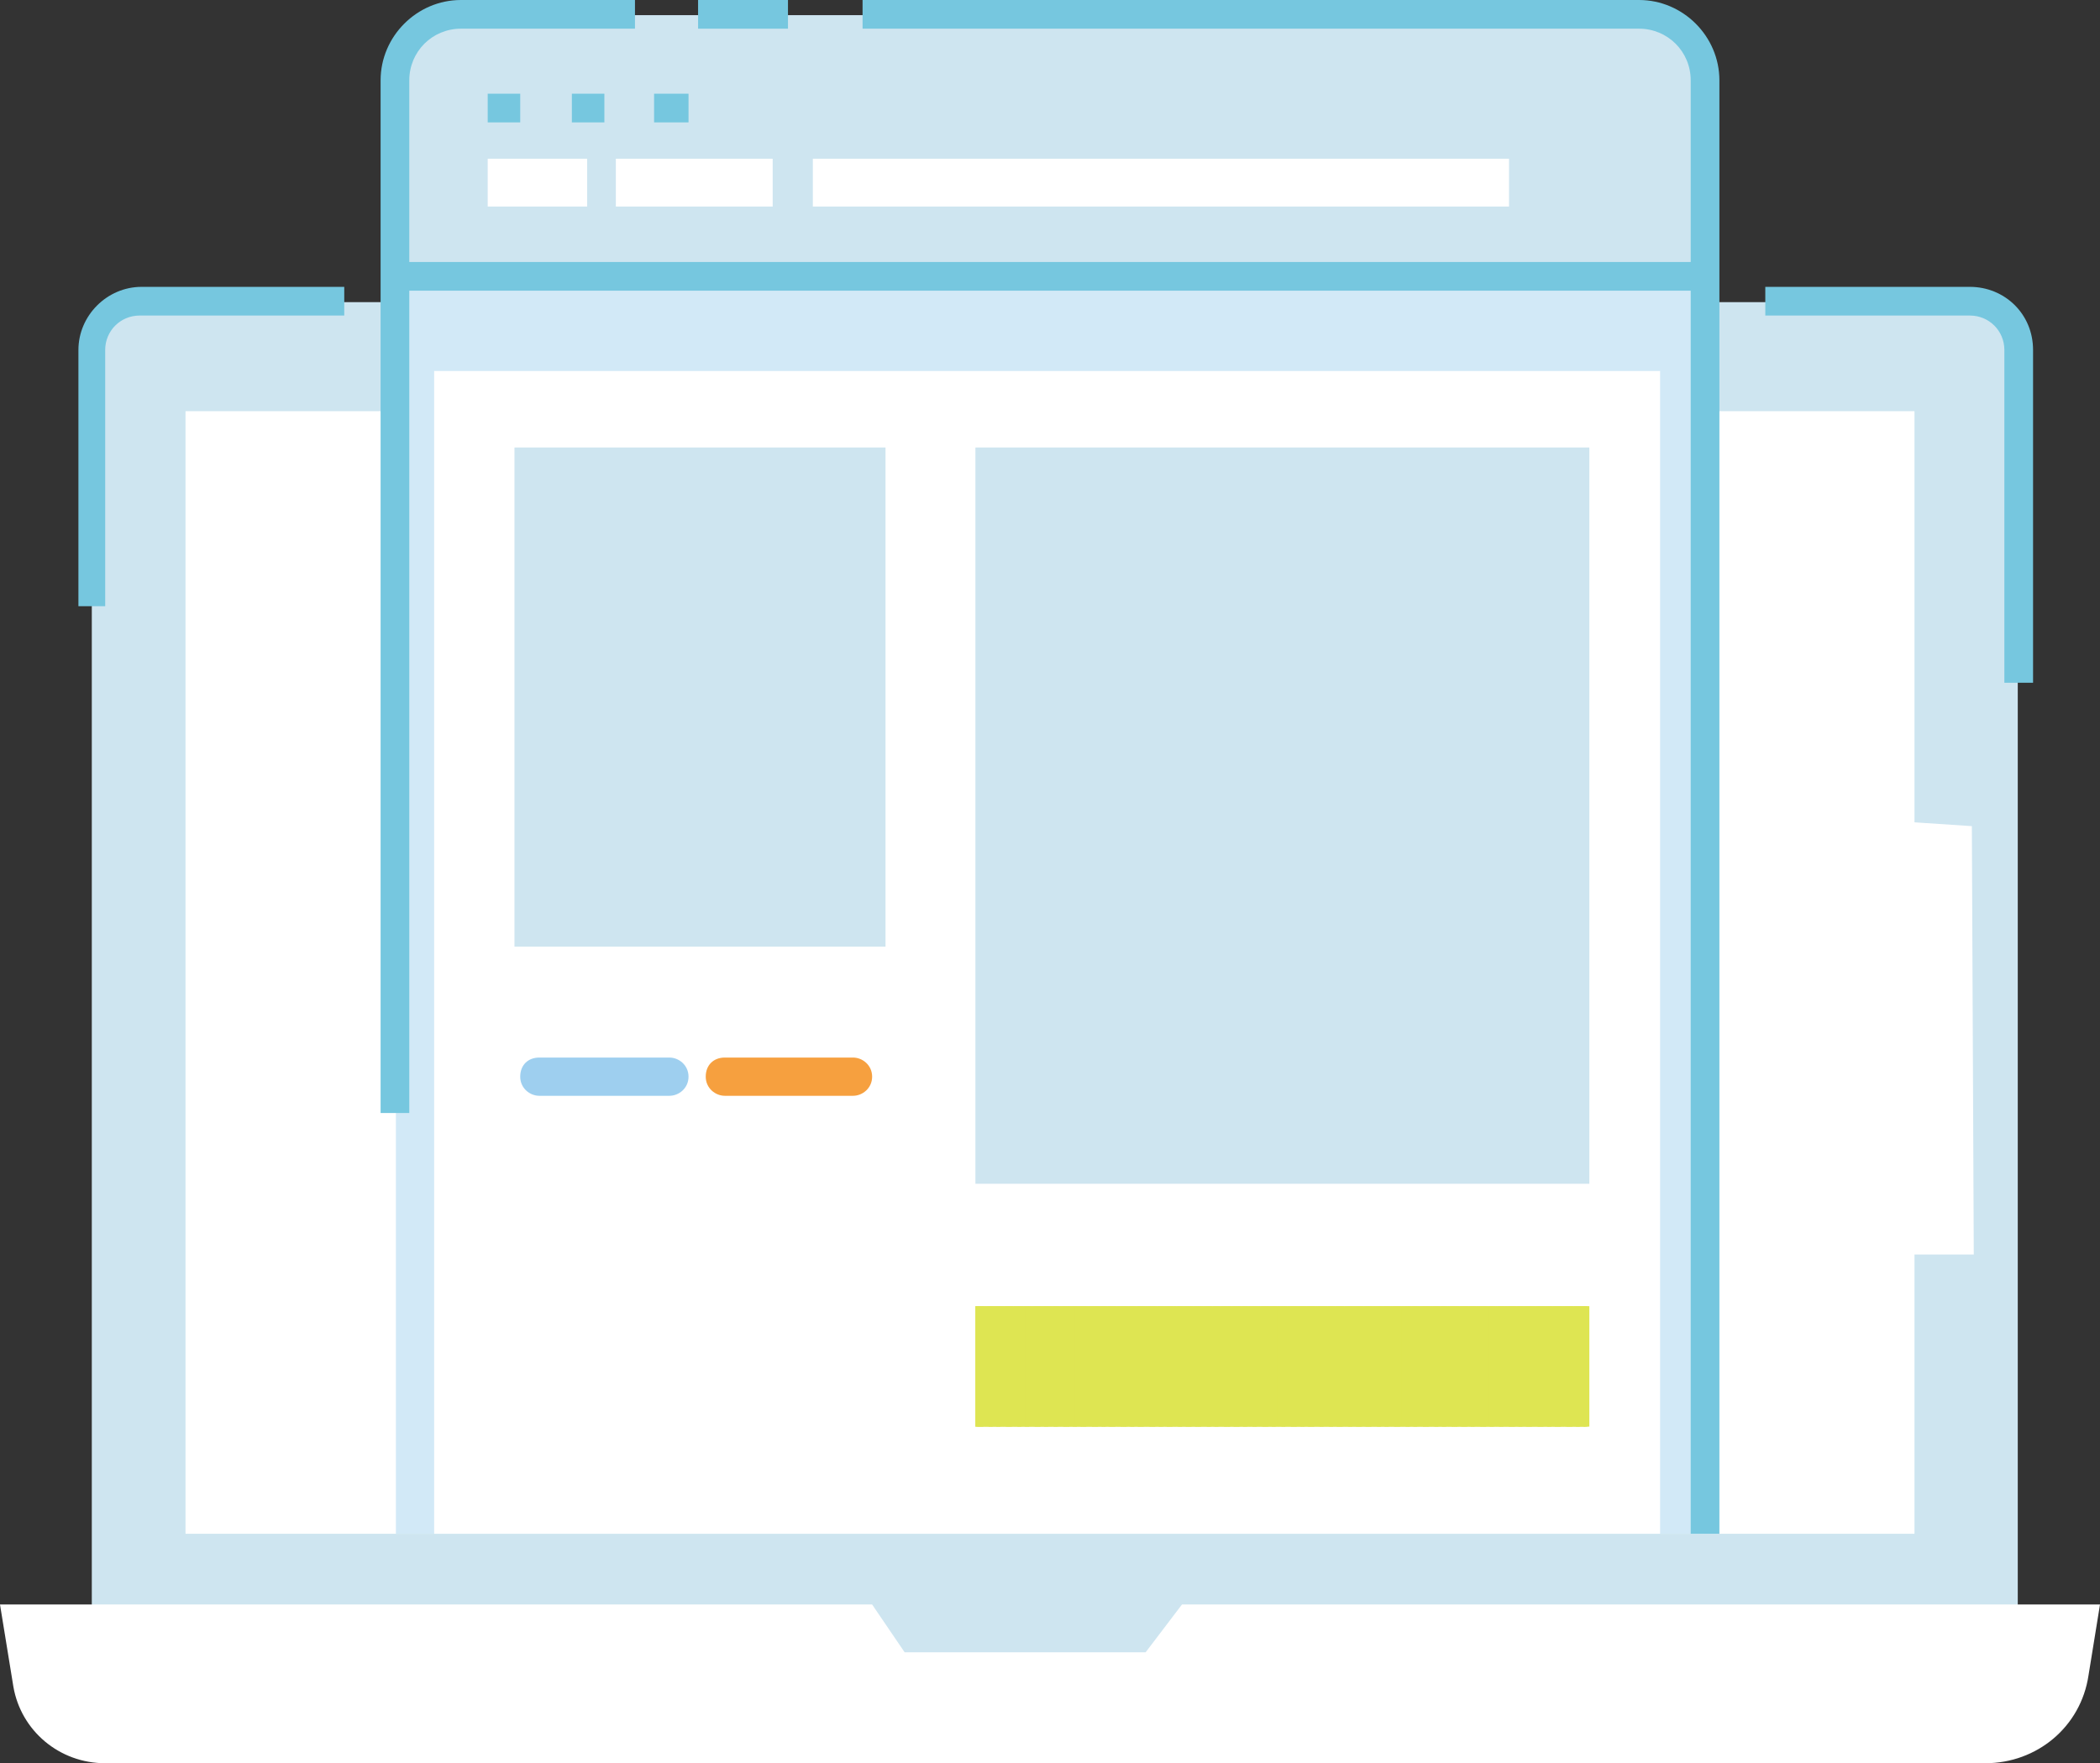 <?xml version="1.0" encoding="utf-8"?>
<!-- Generator: Adobe Illustrator 19.0.0, SVG Export Plug-In . SVG Version: 6.00 Build 0)  -->
<svg version="1.1" id="Analysis" xmlns="http://www.w3.org/2000/svg" xmlns:xlink="http://www.w3.org/1999/xlink" x="0px" y="0px"
	 viewBox="0 0 109.8 92.2" style="enable-background:new 0 0 109.8 92.2;" xml:space="preserve">
<rect x="0" y="0" width="109.8" height="92.2" fill="#333333" stroke="none"/>
<style type="text/css">
	.st0{fill:#CEE5F0;}
	.st1{fill:#76C7DF;}
	.st2{fill:#FFFFFF;}
	.st3{fill:#D2E9F7;}
	.st4{clip-path:url(#XMLID_28_);fill-rule:evenodd;clip-rule:evenodd;fill:#DEE552;}
	.st5{fill:#9ECFEF;}
	.st6{fill:#F6A03F;}
	.st7{fill:#FEFEFE;}
	.st8{fill:#5FB0E5;}
	.st9{clip-path:url(#XMLID_29_);fill-rule:evenodd;clip-rule:evenodd;fill:#D2DF40;}
	.st10{clip-path:url(#XMLID_29_);fill-rule:evenodd;clip-rule:evenodd;fill:#D2DF41;}
	.st11{clip-path:url(#XMLID_29_);fill-rule:evenodd;clip-rule:evenodd;fill:#D3DF41;}
	.st12{clip-path:url(#XMLID_29_);fill-rule:evenodd;clip-rule:evenodd;fill:#D3DF42;}
	.st13{clip-path:url(#XMLID_29_);fill-rule:evenodd;clip-rule:evenodd;fill:#D3E042;}
	.st14{clip-path:url(#XMLID_29_);fill-rule:evenodd;clip-rule:evenodd;fill:#D4E042;}
	.st15{clip-path:url(#XMLID_29_);fill-rule:evenodd;clip-rule:evenodd;fill:#D4E043;}
	.st16{clip-path:url(#XMLID_29_);fill-rule:evenodd;clip-rule:evenodd;fill:#D4E044;}
	.st17{clip-path:url(#XMLID_29_);fill-rule:evenodd;clip-rule:evenodd;fill:#D5E044;}
	.st18{clip-path:url(#XMLID_29_);fill-rule:evenodd;clip-rule:evenodd;fill:#D5E045;}
	.st19{clip-path:url(#XMLID_29_);fill-rule:evenodd;clip-rule:evenodd;fill:#D5E145;}
	.st20{clip-path:url(#XMLID_29_);fill-rule:evenodd;clip-rule:evenodd;fill:#D6E145;}
	.st21{clip-path:url(#XMLID_29_);fill-rule:evenodd;clip-rule:evenodd;fill:#D6E146;}
	.st22{clip-path:url(#XMLID_29_);fill-rule:evenodd;clip-rule:evenodd;fill:#D7E147;}
	.st23{clip-path:url(#XMLID_29_);fill-rule:evenodd;clip-rule:evenodd;fill:#D7E148;}
	.st24{clip-path:url(#XMLID_29_);fill-rule:evenodd;clip-rule:evenodd;fill:#D8E248;}
	.st25{clip-path:url(#XMLID_29_);fill-rule:evenodd;clip-rule:evenodd;fill:#D8E249;}
	.st26{clip-path:url(#XMLID_29_);fill-rule:evenodd;clip-rule:evenodd;fill:#D9E249;}
	.st27{clip-path:url(#XMLID_29_);fill-rule:evenodd;clip-rule:evenodd;fill:#D9E24A;}
	.st28{clip-path:url(#XMLID_29_);fill-rule:evenodd;clip-rule:evenodd;fill:#D9E24B;}
	.st29{clip-path:url(#XMLID_29_);fill-rule:evenodd;clip-rule:evenodd;fill:#DAE24B;}
	.st30{clip-path:url(#XMLID_29_);fill-rule:evenodd;clip-rule:evenodd;fill:#DAE34B;}
	.st31{clip-path:url(#XMLID_29_);fill-rule:evenodd;clip-rule:evenodd;fill:#DAE34C;}
	.st32{clip-path:url(#XMLID_29_);fill-rule:evenodd;clip-rule:evenodd;fill:#DBE34C;}
	.st33{clip-path:url(#XMLID_29_);fill-rule:evenodd;clip-rule:evenodd;fill:#DBE34D;}
	.st34{clip-path:url(#XMLID_29_);fill-rule:evenodd;clip-rule:evenodd;fill:#DBE34E;}
	.st35{clip-path:url(#XMLID_29_);fill-rule:evenodd;clip-rule:evenodd;fill:#DCE34E;}
	.st36{clip-path:url(#XMLID_29_);fill-rule:evenodd;clip-rule:evenodd;fill:#DCE44F;}
	.st37{clip-path:url(#XMLID_29_);fill-rule:evenodd;clip-rule:evenodd;fill:#DDE44F;}
	.st38{clip-path:url(#XMLID_29_);fill-rule:evenodd;clip-rule:evenodd;fill:#DDE450;}
	.st39{clip-path:url(#XMLID_29_);fill-rule:evenodd;clip-rule:evenodd;fill:#DDE451;}
	.st40{clip-path:url(#XMLID_29_);fill-rule:evenodd;clip-rule:evenodd;fill:#DEE451;}
	.st41{clip-path:url(#XMLID_29_);fill-rule:evenodd;clip-rule:evenodd;fill:#DEE452;}
	.st42{clip-path:url(#XMLID_29_);fill-rule:evenodd;clip-rule:evenodd;fill:#DEE552;}
	.st43{clip-path:url(#XMLID_29_);fill-rule:evenodd;clip-rule:evenodd;fill:#DFE552;}
	.st44{clip-path:url(#XMLID_29_);fill-rule:evenodd;clip-rule:evenodd;fill:#DFE553;}
	.st45{clip-path:url(#XMLID_29_);fill-rule:evenodd;clip-rule:evenodd;fill:#DFE554;}
	.st46{clip-path:url(#XMLID_29_);fill-rule:evenodd;clip-rule:evenodd;fill:#E0E554;}
	.st47{clip-path:url(#XMLID_29_);fill-rule:evenodd;clip-rule:evenodd;fill:#E0E555;}
	.st48{clip-path:url(#XMLID_29_);fill-rule:evenodd;clip-rule:evenodd;fill:#E1E655;}
	.st49{clip-path:url(#XMLID_29_);fill-rule:evenodd;clip-rule:evenodd;fill:#E1E656;}
	.st50{clip-path:url(#XMLID_29_);fill-rule:evenodd;clip-rule:evenodd;fill:#E2E657;}
	.st51{clip-path:url(#XMLID_29_);fill-rule:evenodd;clip-rule:evenodd;fill:#E2E658;}
	.st52{clip-path:url(#XMLID_29_);fill-rule:evenodd;clip-rule:evenodd;fill:#E3E658;}
	.st53{clip-path:url(#XMLID_29_);fill-rule:evenodd;clip-rule:evenodd;fill:#E3E758;}
	.st54{clip-path:url(#XMLID_29_);fill-rule:evenodd;clip-rule:evenodd;fill:#E3E759;}
	.st55{clip-path:url(#XMLID_29_);fill-rule:evenodd;clip-rule:evenodd;fill:#E4E759;}
	.st56{clip-path:url(#XMLID_29_);fill-rule:evenodd;clip-rule:evenodd;fill:#E4E75A;}
	.st57{clip-path:url(#XMLID_29_);fill-rule:evenodd;clip-rule:evenodd;fill:#E4E75B;}
	.st58{clip-path:url(#XMLID_29_);fill-rule:evenodd;clip-rule:evenodd;fill:#E5E75B;}
	.st59{clip-path:url(#XMLID_29_);fill-rule:evenodd;clip-rule:evenodd;fill:#E5E85B;}
	.st60{clip-path:url(#XMLID_29_);fill-rule:evenodd;clip-rule:evenodd;fill:#E5E85C;}
	.st61{clip-path:url(#XMLID_29_);fill-rule:evenodd;clip-rule:evenodd;fill:#E6E85C;}
	.st62{clip-path:url(#XMLID_29_);fill-rule:evenodd;clip-rule:evenodd;fill:#E6E85D;}
</style>
<g id="XMLID_571_">
	<path id="XMLID_572_" class="st0" d="M104.5,88.2H5.8c-0.5,0-1-0.5-1-1V16.8c0-0.6,0.5-1,1-1h98.7c0.5,0,1,0.5,1,1v70.4
		C105.5,87.7,105.1,88.2,104.5,88.2L104.5,88.2z"/>
	<path id="XMLID_573_" class="st1" d="M5.6,31.7H4.1V18.3c0-1.8,1.5-3.3,3.3-3.3h10.6v1.5H7.3c-1,0-1.8,0.8-1.8,1.8V31.7z"/>
	<path id="XMLID_574_" class="st1" d="M106.3,35.7h-1.5V18.3c0-1-0.8-1.8-1.8-1.8H92.3V15H103c1.8,0,3.3,1.4,3.3,3.3V35.7z"/>
	<polygon id="XMLID_575_" class="st2" points="100.1,80.2 9.7,80.2 9.7,21.5 100.1,21.5 100.1,43 103.1,43.2 103.2,65.6 100.1,65.6 
			"/>
	<path id="XMLID_576_" class="st2" d="M103.8,92.2H5.5c-2.4,0-4.4-1.7-4.8-4L0,83.9h45.6l1.7,2.5h12.6l1.9-2.5h48l-0.6,3.7
		C108.8,90.3,106.5,92.2,103.8,92.2L103.8,92.2z"/>
	<path id="XMLID_577_" class="st3" d="M89.1,80.2V4.9c0-2.3-1.8-4.1-4.1-4.1H24.8c-2.3,0-4.1,1.8-4.1,4.1v75.3H89.1z"/>
	<path id="XMLID_578_" class="st0" d="M20.7,14.3V4.2c0-1.9,1.5-3.4,3.4-3.4h61.6c1.9,0,3.4,1.5,3.4,3.4v10.1H20.7z"/>
	<path id="XMLID_579_" class="st1" d="M21.4,58.2h-1.5v-54c0-2.3,1.9-4.2,4.2-4.2h9.1v1.5h-9.1c-1.5,0-2.7,1.2-2.7,2.7V58.2z"/>
	<path id="XMLID_580_" class="st1" d="M89.9,80.2h-1.5v-76c0-1.5-1.2-2.7-2.7-2.7H45.1V0h40.6c2.3,0,4.2,1.9,4.2,4.2V80.2z"/>
	<rect id="XMLID_581_" x="36.5" class="st1" width="4.7" height="1.5"/>
	<rect id="XMLID_582_" x="20.7" y="13.7" class="st1" width="68.4" height="1.5"/>
	<rect id="XMLID_583_" x="25.5" y="4.9" class="st1" width="1.7" height="1.5"/>
	<rect id="XMLID_584_" x="29.9" y="4.9" class="st1" width="1.7" height="1.5"/>
	<rect id="XMLID_585_" x="34.2" y="4.9" class="st1" width="1.8" height="1.5"/>
	<rect id="XMLID_586_" x="22.7" y="19.4" class="st2" width="64.1" height="60.8"/>
	<rect id="XMLID_587_" x="42.5" y="8.3" class="st2" width="36.4" height="2.5"/>
	<rect id="XMLID_588_" x="32.2" y="8.3" class="st2" width="8.2" height="2.5"/>
	<rect id="XMLID_589_" x="25.5" y="8.3" class="st2" width="5.2" height="2.5"/>
	<rect id="XMLID_590_" x="26.9" y="23.4" class="st0" width="19.4" height="26.1"/>
	<rect id="XMLID_591_" x="51" y="23.4" class="st0" width="32.1" height="38.5"/>
	<g id="XMLID_593_">
		<defs>
			<rect id="XMLID_592_" x="51" y="68.3" width="32.1" height="6.3"/>
		</defs>
		<use xlink:href="#XMLID_592_"  style="overflow:visible;fill-rule:evenodd;clip-rule:evenodd;fill:#DEE552;"/>
		<clipPath id="XMLID_28_">
			<use xlink:href="#XMLID_592_"  style="overflow:visible;"/>
		</clipPath>
		<polyline id="XMLID_594_" class="st4" points="51,68.3 51,68.3 51,74.6 51,74.6 		"/>
		<polyline id="XMLID_595_" class="st4" points="51,68.3 51.2,68.3 51.2,74.6 51,74.6 		"/>
		<polyline id="XMLID_596_" class="st4" points="51.1,68.3 51.3,68.3 51.3,74.6 51.1,74.6 		"/>
		<polyline id="XMLID_597_" class="st4" points="51.2,68.3 51.4,68.3 51.4,74.6 51.2,74.6 		"/>
		<polyline id="XMLID_598_" class="st4" points="51.3,68.3 51.5,68.3 51.5,74.6 51.3,74.6 		"/>
		<polyline id="XMLID_599_" class="st4" points="51.5,68.3 51.6,68.3 51.6,74.6 51.5,74.6 		"/>
		<polyline id="XMLID_600_" class="st4" points="51.6,68.3 51.8,68.3 51.8,74.6 51.6,74.6 		"/>
		<polyline id="XMLID_601_" class="st4" points="51.7,68.3 51.9,68.3 51.9,74.6 51.7,74.6 		"/>
		<polyline id="XMLID_602_" class="st4" points="51.8,68.3 52,68.3 52,74.6 51.8,74.6 		"/>
		<polyline id="XMLID_603_" class="st4" points="52,68.3 52.2,68.3 52.2,74.6 52,74.6 		"/>
		<polyline id="XMLID_604_" class="st4" points="52.1,68.3 52.3,68.3 52.3,74.6 52.1,74.6 		"/>
		<polyline id="XMLID_605_" class="st4" points="52.2,68.3 52.4,68.3 52.4,74.6 52.2,74.6 		"/>
		<polyline id="XMLID_606_" class="st4" points="52.4,68.3 52.5,68.3 52.5,74.6 52.4,74.6 		"/>
		<polyline id="XMLID_607_" class="st4" points="52.5,68.3 52.7,68.3 52.7,74.6 52.5,74.6 		"/>
		<polyline id="XMLID_608_" class="st4" points="52.6,68.3 52.8,68.3 52.8,74.6 52.6,74.6 		"/>
		<polyline id="XMLID_609_" class="st4" points="52.7,68.3 52.9,68.3 52.9,74.6 52.7,74.6 		"/>
		<polyline id="XMLID_610_" class="st4" points="52.8,68.3 53,68.3 53,74.6 52.8,74.6 		"/>
		<polyline id="XMLID_611_" class="st4" points="53,68.3 53.1,68.3 53.1,74.6 53,74.6 		"/>
		<polyline id="XMLID_612_" class="st4" points="53.1,68.3 53.3,68.3 53.3,74.6 53.1,74.6 		"/>
		<polyline id="XMLID_613_" class="st4" points="53.2,68.3 53.4,68.3 53.4,74.6 53.2,74.6 		"/>
		<polyline id="XMLID_614_" class="st4" points="53.3,68.3 53.5,68.3 53.5,74.6 53.3,74.6 		"/>
		<polyline id="XMLID_615_" class="st4" points="53.5,68.3 53.7,68.3 53.7,74.6 53.5,74.6 		"/>
		<polyline id="XMLID_616_" class="st4" points="53.6,68.3 53.8,68.3 53.8,74.6 53.6,74.6 		"/>
		<polyline id="XMLID_617_" class="st4" points="53.7,68.3 53.9,68.3 53.9,74.6 53.7,74.6 		"/>
		<polyline id="XMLID_618_" class="st4" points="53.9,68.3 54,68.3 54,74.6 53.9,74.6 		"/>
		<polyline id="XMLID_620_" class="st4" points="54,68.3 54.2,68.3 54.2,74.6 54,74.6 		"/>
		<polyline id="XMLID_621_" class="st4" points="54.1,68.3 54.3,68.3 54.3,74.6 54.1,74.6 		"/>
		<polyline id="XMLID_623_" class="st4" points="54.2,68.3 54.4,68.3 54.4,74.6 54.2,74.6 		"/>
		<polyline id="XMLID_624_" class="st4" points="54.3,68.3 54.5,68.3 54.5,74.6 54.3,74.6 		"/>
		<polyline id="XMLID_627_" class="st4" points="54.5,68.3 54.7,68.3 54.7,74.6 54.5,74.6 		"/>
		<polyline id="XMLID_628_" class="st4" points="54.6,68.3 54.8,68.3 54.8,74.6 54.6,74.6 		"/>
		<polyline id="XMLID_629_" class="st4" points="54.7,68.3 54.9,68.3 54.9,74.6 54.7,74.6 		"/>
		<polyline id="XMLID_630_" class="st4" points="54.9,68.3 55,68.3 55,74.6 54.9,74.6 		"/>
		<polyline id="XMLID_631_" class="st4" points="55,68.3 55.2,68.3 55.2,74.6 55,74.6 		"/>
		<polyline id="XMLID_632_" class="st4" points="55.1,68.3 55.3,68.3 55.3,74.6 55.1,74.6 		"/>
		<polyline id="XMLID_633_" class="st4" points="55.2,68.3 55.4,68.3 55.4,74.6 55.2,74.6 		"/>
		<polyline id="XMLID_634_" class="st4" points="55.4,68.3 55.5,68.3 55.5,74.6 55.4,74.6 		"/>
		<polyline id="XMLID_635_" class="st4" points="55.5,68.3 55.7,68.3 55.7,74.6 55.5,74.6 		"/>
		<polyline id="XMLID_636_" class="st4" points="55.6,68.3 55.8,68.3 55.8,74.6 55.6,74.6 		"/>
		<polyline id="XMLID_637_" class="st4" points="55.7,68.3 55.9,68.3 55.9,74.6 55.7,74.6 		"/>
		<polyline id="XMLID_638_" class="st4" points="55.8,68.3 56,68.3 56,74.6 55.8,74.6 		"/>
		<polyline id="XMLID_639_" class="st4" points="56,68.3 56.2,68.3 56.2,74.6 56,74.6 		"/>
		<polyline id="XMLID_640_" class="st4" points="56.1,68.3 56.3,68.3 56.3,74.6 56.1,74.6 		"/>
		<polyline id="XMLID_641_" class="st4" points="56.2,68.3 56.4,68.3 56.4,74.6 56.2,74.6 		"/>
		<polyline id="XMLID_642_" class="st4" points="56.4,68.3 56.6,68.3 56.6,74.6 56.4,74.6 		"/>
		<polyline id="XMLID_643_" class="st4" points="56.5,68.3 56.7,68.3 56.7,74.6 56.5,74.6 		"/>
		<polyline id="XMLID_644_" class="st4" points="56.6,68.3 56.8,68.3 56.8,74.6 56.6,74.6 		"/>
		<polyline id="XMLID_645_" class="st4" points="56.7,68.3 56.9,68.3 56.9,74.6 56.7,74.6 		"/>
		<polyline id="XMLID_646_" class="st4" points="56.9,68.3 57,68.3 57,74.6 56.9,74.6 		"/>
		<polyline id="XMLID_647_" class="st4" points="57,68.3 57.2,68.3 57.2,74.6 57,74.6 		"/>
		<polyline id="XMLID_648_" class="st4" points="57.1,68.3 57.3,68.3 57.3,74.6 57.1,74.6 		"/>
		<polyline id="XMLID_649_" class="st4" points="57.2,68.3 57.4,68.3 57.4,74.6 57.2,74.6 		"/>
		<polyline id="XMLID_650_" class="st4" points="57.3,68.3 57.5,68.3 57.5,74.6 57.3,74.6 		"/>
		<polyline id="XMLID_651_" class="st4" points="57.5,68.3 57.7,68.3 57.7,74.6 57.5,74.6 		"/>
		<polyline id="XMLID_652_" class="st4" points="57.6,68.3 57.8,68.3 57.8,74.6 57.6,74.6 		"/>
		<polyline id="XMLID_653_" class="st4" points="57.7,68.3 57.9,68.3 57.9,74.6 57.7,74.6 		"/>
		<polyline id="XMLID_654_" class="st4" points="57.9,68.3 58.1,68.3 58.1,74.6 57.9,74.6 		"/>
		<polyline id="XMLID_655_" class="st4" points="58,68.3 58.2,68.3 58.2,74.6 58,74.6 		"/>
		<polyline id="XMLID_656_" class="st4" points="58.1,68.3 58.3,68.3 58.3,74.6 58.1,74.6 		"/>
		<polyline id="XMLID_657_" class="st4" points="58.2,68.3 58.4,68.3 58.4,74.6 58.2,74.6 		"/>
		<polyline id="XMLID_658_" class="st4" points="58.4,68.3 58.5,68.3 58.5,74.6 58.4,74.6 		"/>
		<polyline id="XMLID_659_" class="st4" points="58.5,68.3 58.7,68.3 58.7,74.6 58.5,74.6 		"/>
		<polyline id="XMLID_660_" class="st4" points="58.6,68.3 58.8,68.3 58.8,74.6 58.6,74.6 		"/>
		<polyline id="XMLID_661_" class="st4" points="58.7,68.3 58.9,68.3 58.9,74.6 58.7,74.6 		"/>
		<polyline id="XMLID_662_" class="st4" points="58.8,68.3 59,68.3 59,74.6 58.8,74.6 		"/>
		<polyline id="XMLID_663_" class="st4" points="59,68.3 59.2,68.3 59.2,74.6 59,74.6 		"/>
		<polyline id="XMLID_664_" class="st4" points="59.1,68.3 59.3,68.3 59.3,74.6 59.1,74.6 		"/>
		<polyline id="XMLID_665_" class="st4" points="59.2,68.3 59.4,68.3 59.4,74.6 59.2,74.6 		"/>
		<polyline id="XMLID_666_" class="st4" points="59.4,68.3 59.6,68.3 59.6,74.6 59.4,74.6 		"/>
		<polyline id="XMLID_667_" class="st4" points="59.5,68.3 59.7,68.3 59.7,74.6 59.5,74.6 		"/>
		<polyline id="XMLID_668_" class="st4" points="59.6,68.3 59.8,68.3 59.8,74.6 59.6,74.6 		"/>
		<polyline id="XMLID_669_" class="st4" points="59.7,68.3 59.9,68.3 59.9,74.6 59.7,74.6 		"/>
		<polyline id="XMLID_670_" class="st4" points="59.9,68.3 60,68.3 60,74.6 59.9,74.6 		"/>
		<polyline id="XMLID_671_" class="st4" points="60,68.3 60.2,68.3 60.2,74.6 60,74.6 		"/>
		<polyline id="XMLID_672_" class="st4" points="60.1,68.3 60.3,68.3 60.3,74.6 60.1,74.6 		"/>
		<polyline id="XMLID_673_" class="st4" points="60.2,68.3 60.4,68.3 60.4,74.6 60.2,74.6 		"/>
		<polyline id="XMLID_674_" class="st4" points="60.3,68.3 60.5,68.3 60.5,74.6 60.3,74.6 		"/>
		<polyline id="XMLID_675_" class="st4" points="60.5,68.3 60.7,68.3 60.7,74.6 60.5,74.6 		"/>
		<polyline id="XMLID_676_" class="st4" points="60.6,68.3 60.8,68.3 60.8,74.6 60.6,74.6 		"/>
		<polyline id="XMLID_677_" class="st4" points="60.7,68.3 60.9,68.3 60.9,74.6 60.7,74.6 		"/>
		<polyline id="XMLID_678_" class="st4" points="60.9,68.3 61.1,68.3 61.1,74.6 60.9,74.6 		"/>
		<polyline id="XMLID_679_" class="st4" points="61,68.3 61.2,68.3 61.2,74.6 61,74.6 		"/>
		<polyline id="XMLID_680_" class="st4" points="61.1,68.3 61.3,68.3 61.3,74.6 61.1,74.6 		"/>
		<polyline id="XMLID_681_" class="st4" points="61.2,68.3 61.4,68.3 61.4,74.6 61.2,74.6 		"/>
		<polyline id="XMLID_682_" class="st4" points="61.4,68.3 61.5,68.3 61.5,74.6 61.4,74.6 		"/>
		<polyline id="XMLID_683_" class="st4" points="61.5,68.3 61.7,68.3 61.7,74.6 61.5,74.6 		"/>
		<polyline id="XMLID_684_" class="st4" points="61.6,68.3 61.8,68.3 61.8,74.6 61.6,74.6 		"/>
		<polyline id="XMLID_685_" class="st4" points="61.7,68.3 61.9,68.3 61.9,74.6 61.7,74.6 		"/>
		<polyline id="XMLID_686_" class="st4" points="61.9,68.3 62.1,68.3 62.1,74.6 61.9,74.6 		"/>
		<polyline id="XMLID_687_" class="st4" points="62,68.3 62.2,68.3 62.2,74.6 62,74.6 		"/>
		<polyline id="XMLID_688_" class="st4" points="62.1,68.3 62.3,68.3 62.3,74.6 62.1,74.6 		"/>
		<polyline id="XMLID_690_" class="st4" points="62.2,68.3 62.4,68.3 62.4,74.6 62.2,74.6 		"/>
		<polyline id="XMLID_691_" class="st4" points="62.4,68.3 62.6,68.3 62.6,74.6 62.4,74.6 		"/>
		<polyline id="XMLID_693_" class="st4" points="62.5,68.3 62.7,68.3 62.7,74.6 62.5,74.6 		"/>
		<polyline id="XMLID_704_" class="st4" points="62.6,68.3 62.8,68.3 62.8,74.6 62.6,74.6 		"/>
		<polyline id="XMLID_710_" class="st4" points="62.7,68.3 62.9,68.3 62.9,74.6 62.7,74.6 		"/>
		<polyline id="XMLID_719_" class="st4" points="62.9,68.3 63,68.3 63,74.6 62.9,74.6 		"/>
		<polyline id="XMLID_720_" class="st4" points="63,68.3 63.2,68.3 63.2,74.6 63,74.6 		"/>
		<polyline id="XMLID_721_" class="st4" points="63.1,68.3 63.3,68.3 63.3,74.6 63.1,74.6 		"/>
		<polyline id="XMLID_722_" class="st4" points="63.2,68.3 63.4,68.3 63.4,74.6 63.2,74.6 		"/>
		<polyline id="XMLID_723_" class="st4" points="63.4,68.3 63.6,68.3 63.6,74.6 63.4,74.6 		"/>
		<polyline id="XMLID_724_" class="st4" points="63.5,68.3 63.7,68.3 63.7,74.6 63.5,74.6 		"/>
		<polyline id="XMLID_725_" class="st4" points="63.6,68.3 63.8,68.3 63.8,74.6 63.6,74.6 		"/>
		<polyline id="XMLID_726_" class="st4" points="63.8,68.3 63.9,68.3 63.9,74.6 63.8,74.6 		"/>
		<polyline id="XMLID_727_" class="st4" points="63.9,68.3 64.1,68.3 64.1,74.6 63.9,74.6 		"/>
		<polyline id="XMLID_734_" class="st4" points="64,68.3 64.2,68.3 64.2,74.6 64,74.6 		"/>
		<polyline id="XMLID_735_" class="st4" points="64.1,68.3 64.3,68.3 64.3,74.6 64.1,74.6 		"/>
		<polyline id="XMLID_736_" class="st4" points="64.2,68.3 64.4,68.3 64.4,74.6 64.2,74.6 		"/>
		<polyline id="XMLID_737_" class="st4" points="64.4,68.3 64.6,68.3 64.6,74.6 64.4,74.6 		"/>
		<polyline id="XMLID_738_" class="st4" points="64.5,68.3 64.7,68.3 64.7,74.6 64.5,74.6 		"/>
		<polyline id="XMLID_739_" class="st4" points="64.6,68.3 64.8,68.3 64.8,74.6 64.6,74.6 		"/>
		<polyline id="XMLID_740_" class="st4" points="64.7,68.3 64.9,68.3 64.9,74.6 64.7,74.6 		"/>
		<polyline id="XMLID_741_" class="st4" points="64.9,68.3 65.1,68.3 65.1,74.6 64.9,74.6 		"/>
		<polyline id="XMLID_742_" class="st4" points="65,68.3 65.2,68.3 65.2,74.6 65,74.6 		"/>
		<polyline id="XMLID_743_" class="st4" points="65.1,68.3 65.3,68.3 65.3,74.6 65.1,74.6 		"/>
		<polyline id="XMLID_744_" class="st4" points="65.3,68.3 65.4,68.3 65.4,74.6 65.3,74.6 		"/>
		<polyline id="XMLID_745_" class="st4" points="65.4,68.3 65.6,68.3 65.6,74.6 65.4,74.6 		"/>
		<polyline id="XMLID_746_" class="st4" points="65.5,68.3 65.7,68.3 65.7,74.6 65.5,74.6 		"/>
		<polyline id="XMLID_747_" class="st4" points="65.6,68.3 65.8,68.3 65.8,74.6 65.6,74.6 		"/>
		<polyline id="XMLID_748_" class="st4" points="65.8,68.3 65.9,68.3 65.9,74.6 65.8,74.6 		"/>
		<polyline id="XMLID_756_" class="st4" points="65.9,68.3 66.1,68.3 66.1,74.6 65.9,74.6 		"/>
		<polyline id="XMLID_757_" class="st4" points="66,68.3 66.2,68.3 66.2,74.6 66,74.6 		"/>
		<polyline id="XMLID_758_" class="st4" points="66.1,68.3 66.3,68.3 66.3,74.6 66.1,74.6 		"/>
		<polyline id="XMLID_759_" class="st4" points="66.2,68.3 66.4,68.3 66.4,74.6 66.2,74.6 		"/>
		<polyline id="XMLID_760_" class="st4" points="66.4,68.3 66.6,68.3 66.6,74.6 66.4,74.6 		"/>
		<polyline id="XMLID_761_" class="st4" points="66.5,68.3 66.7,68.3 66.7,74.6 66.5,74.6 		"/>
		<polyline id="XMLID_762_" class="st4" points="66.6,68.3 66.8,68.3 66.8,74.6 66.6,74.6 		"/>
		<polyline id="XMLID_763_" class="st4" points="66.8,68.3 66.9,68.3 66.9,74.6 66.8,74.6 		"/>
		<polyline id="XMLID_764_" class="st4" points="66.9,68.3 67.1,68.3 67.1,74.6 66.9,74.6 		"/>
		<polyline id="XMLID_765_" class="st4" points="67,68.3 67.2,68.3 67.2,74.6 67,74.6 		"/>
		<polyline id="XMLID_766_" class="st4" points="67.1,68.3 67.3,68.3 67.3,74.6 67.1,74.6 		"/>
		<polyline id="XMLID_767_" class="st4" points="67.3,68.3 67.4,68.3 67.4,74.6 67.3,74.6 		"/>
		<polyline id="XMLID_768_" class="st4" points="67.4,68.3 67.6,68.3 67.6,74.6 67.4,74.6 		"/>
		<polyline id="XMLID_769_" class="st4" points="67.5,68.3 67.7,68.3 67.7,74.6 67.5,74.6 		"/>
		<polyline id="XMLID_770_" class="st4" points="67.6,68.3 67.8,68.3 67.8,74.6 67.6,74.6 		"/>
		<polyline id="XMLID_771_" class="st4" points="67.7,68.3 67.9,68.3 67.9,74.6 67.7,74.6 		"/>
		<polyline id="XMLID_772_" class="st4" points="67.9,68.3 68.1,68.3 68.1,74.6 67.9,74.6 		"/>
		<polyline id="XMLID_773_" class="st4" points="68,68.3 68.2,68.3 68.2,74.6 68,74.6 		"/>
		<polyline id="XMLID_774_" class="st4" points="68.1,68.3 68.3,68.3 68.3,74.6 68.1,74.6 		"/>
		<polyline id="XMLID_775_" class="st4" points="68.3,68.3 68.5,68.3 68.5,74.6 68.3,74.6 		"/>
		<polyline id="XMLID_776_" class="st4" points="68.4,68.3 68.6,68.3 68.6,74.6 68.4,74.6 		"/>
		<polyline id="XMLID_777_" class="st4" points="68.5,68.3 68.7,68.3 68.7,74.6 68.5,74.6 		"/>
		<polyline id="XMLID_778_" class="st4" points="68.6,68.3 68.8,68.3 68.8,74.6 68.6,74.6 		"/>
		<polyline id="XMLID_779_" class="st4" points="68.8,68.3 68.9,68.3 68.9,74.6 68.8,74.6 		"/>
		<polyline id="XMLID_780_" class="st4" points="68.9,68.3 69.1,68.3 69.1,74.6 68.9,74.6 		"/>
		<polyline id="XMLID_781_" class="st4" points="69,68.3 69.2,68.3 69.2,74.6 69,74.6 		"/>
		<polyline id="XMLID_782_" class="st4" points="69.1,68.3 69.3,68.3 69.3,74.6 69.1,74.6 		"/>
		<polyline id="XMLID_783_" class="st4" points="69.3,68.3 69.4,68.3 69.4,74.6 69.3,74.6 		"/>
		<polyline id="XMLID_784_" class="st4" points="69.4,68.3 69.6,68.3 69.6,74.6 69.4,74.6 		"/>
		<polyline id="XMLID_785_" class="st4" points="69.5,68.3 69.7,68.3 69.7,74.6 69.5,74.6 		"/>
		<polyline id="XMLID_786_" class="st4" points="69.6,68.3 69.8,68.3 69.8,74.6 69.6,74.6 		"/>
		<polyline id="XMLID_787_" class="st4" points="69.8,68.3 70,68.3 70,74.6 69.8,74.6 		"/>
		<polyline id="XMLID_788_" class="st4" points="69.9,68.3 70.1,68.3 70.1,74.6 69.9,74.6 		"/>
		<polyline id="XMLID_789_" class="st4" points="70,68.3 70.2,68.3 70.2,74.6 70,74.6 		"/>
		<polyline id="XMLID_790_" class="st4" points="70.1,68.3 70.3,68.3 70.3,74.6 70.1,74.6 		"/>
		<polyline id="XMLID_791_" class="st4" points="70.3,68.3 70.4,68.3 70.4,74.6 70.3,74.6 		"/>
		<polyline id="XMLID_792_" class="st4" points="70.4,68.3 70.6,68.3 70.6,74.6 70.4,74.6 		"/>
		<polyline id="XMLID_793_" class="st4" points="70.5,68.3 70.7,68.3 70.7,74.6 70.5,74.6 		"/>
		<polyline id="XMLID_794_" class="st4" points="70.6,68.3 70.8,68.3 70.8,74.6 70.6,74.6 		"/>
		<polyline id="XMLID_795_" class="st4" points="70.8,68.3 71,68.3 71,74.6 70.8,74.6 		"/>
		<polyline id="XMLID_796_" class="st4" points="70.9,68.3 71.1,68.3 71.1,74.6 70.9,74.6 		"/>
		<polyline id="XMLID_800_" class="st4" points="71,68.3 71.2,68.3 71.2,74.6 71,74.6 		"/>
		<polyline id="XMLID_803_" class="st4" points="71.1,68.3 71.3,68.3 71.3,74.6 71.1,74.6 		"/>
		<polyline id="XMLID_804_" class="st4" points="71.3,68.3 71.5,68.3 71.5,74.6 71.3,74.6 		"/>
		<polyline id="XMLID_805_" class="st4" points="71.4,68.3 71.6,68.3 71.6,74.6 71.4,74.6 		"/>
		<polyline id="XMLID_806_" class="st4" points="71.5,68.3 71.7,68.3 71.7,74.6 71.5,74.6 		"/>
		<polyline id="XMLID_807_" class="st4" points="71.6,68.3 71.8,68.3 71.8,74.6 71.6,74.6 		"/>
		<polyline id="XMLID_808_" class="st4" points="71.8,68.3 71.9,68.3 71.9,74.6 71.8,74.6 		"/>
		<polyline id="XMLID_813_" class="st4" points="71.9,68.3 72.1,68.3 72.1,74.6 71.9,74.6 		"/>
		<polyline id="XMLID_814_" class="st4" points="72,68.3 72.2,68.3 72.2,74.6 72,74.6 		"/>
		<polyline id="XMLID_815_" class="st4" points="72.1,68.3 72.3,68.3 72.3,74.6 72.1,74.6 		"/>
		<polyline id="XMLID_816_" class="st4" points="72.3,68.3 72.5,68.3 72.5,74.6 72.3,74.6 		"/>
		<polyline id="XMLID_817_" class="st4" points="72.4,68.3 72.6,68.3 72.6,74.6 72.4,74.6 		"/>
		<polyline id="XMLID_818_" class="st4" points="72.5,68.3 72.7,68.3 72.7,74.6 72.5,74.6 		"/>
		<polyline id="XMLID_819_" class="st4" points="72.7,68.3 72.8,68.3 72.8,74.6 72.7,74.6 		"/>
		<polyline id="XMLID_820_" class="st4" points="72.8,68.3 73,68.3 73,74.6 72.8,74.6 		"/>
		<polyline id="XMLID_821_" class="st4" points="72.9,68.3 73.1,68.3 73.1,74.6 72.9,74.6 		"/>
		<polyline id="XMLID_822_" class="st4" points="73,68.3 73.2,68.3 73.2,74.6 73,74.6 		"/>
		<polyline id="XMLID_823_" class="st4" points="73.1,68.3 73.3,68.3 73.3,74.6 73.1,74.6 		"/>
		<polyline id="XMLID_824_" class="st4" points="73.3,68.3 73.4,68.3 73.4,74.6 73.3,74.6 		"/>
		<polyline id="XMLID_825_" class="st4" points="73.4,68.3 73.6,68.3 73.6,74.6 73.4,74.6 		"/>
		<polyline id="XMLID_826_" class="st4" points="73.5,68.3 73.7,68.3 73.7,74.6 73.5,74.6 		"/>
		<polyline id="XMLID_827_" class="st4" points="73.6,68.3 73.8,68.3 73.8,74.6 73.6,74.6 		"/>
		<polyline id="XMLID_828_" class="st4" points="73.8,68.3 74,68.3 74,74.6 73.8,74.6 		"/>
		<polyline id="XMLID_829_" class="st4" points="73.9,68.3 74.1,68.3 74.1,74.6 73.9,74.6 		"/>
		<polyline id="XMLID_830_" class="st4" points="74,68.3 74.2,68.3 74.2,74.6 74,74.6 		"/>
		<polyline id="XMLID_831_" class="st4" points="74.2,68.3 74.3,68.3 74.3,74.6 74.2,74.6 		"/>
		<polyline id="XMLID_832_" class="st4" points="74.3,68.3 74.5,68.3 74.5,74.6 74.3,74.6 		"/>
		<polyline id="XMLID_833_" class="st4" points="74.4,68.3 74.6,68.3 74.6,74.6 74.4,74.6 		"/>
		<polyline id="XMLID_834_" class="st4" points="74.5,68.3 74.7,68.3 74.7,74.6 74.5,74.6 		"/>
		<polyline id="XMLID_835_" class="st4" points="74.6,68.3 74.8,68.3 74.8,74.6 74.6,74.6 		"/>
		<polyline id="XMLID_836_" class="st4" points="74.8,68.3 74.9,68.3 74.9,74.6 74.8,74.6 		"/>
		<polyline id="XMLID_837_" class="st4" points="74.9,68.3 75.1,68.3 75.1,74.6 74.9,74.6 		"/>
		<polyline id="XMLID_838_" class="st4" points="75,68.3 75.2,68.3 75.2,74.6 75,74.6 		"/>
		<polyline id="XMLID_839_" class="st4" points="75.1,68.3 75.3,68.3 75.3,74.6 75.1,74.6 		"/>
		<polyline id="XMLID_840_" class="st4" points="75.3,68.3 75.5,68.3 75.5,74.6 75.3,74.6 		"/>
		<polyline id="XMLID_841_" class="st4" points="75.4,68.3 75.6,68.3 75.6,74.6 75.4,74.6 		"/>
		<polyline id="XMLID_842_" class="st4" points="75.5,68.3 75.7,68.3 75.7,74.6 75.5,74.6 		"/>
		<polyline id="XMLID_843_" class="st4" points="75.7,68.3 75.8,68.3 75.8,74.6 75.7,74.6 		"/>
		<polyline id="XMLID_844_" class="st4" points="75.8,68.3 76,68.3 76,74.6 75.8,74.6 		"/>
		<polyline id="XMLID_845_" class="st4" points="75.9,68.3 76.1,68.3 76.1,74.6 75.9,74.6 		"/>
		<polyline id="XMLID_846_" class="st4" points="76,68.3 76.2,68.3 76.2,74.6 76,74.6 		"/>
		<polyline id="XMLID_847_" class="st4" points="76.1,68.3 76.3,68.3 76.3,74.6 76.1,74.6 		"/>
		<polyline id="XMLID_848_" class="st4" points="76.3,68.3 76.5,68.3 76.5,74.6 76.3,74.6 		"/>
		<polyline id="XMLID_849_" class="st4" points="76.4,68.3 76.6,68.3 76.6,74.6 76.4,74.6 		"/>
		<polyline id="XMLID_850_" class="st4" points="76.5,68.3 76.7,68.3 76.7,74.6 76.5,74.6 		"/>
		<polyline id="XMLID_851_" class="st4" points="76.6,68.3 76.8,68.3 76.8,74.6 76.6,74.6 		"/>
		<polyline id="XMLID_852_" class="st4" points="76.8,68.3 77,68.3 77,74.6 76.8,74.6 		"/>
		<polyline id="XMLID_853_" class="st4" points="76.9,68.3 77.1,68.3 77.1,74.6 76.9,74.6 		"/>
		<polyline id="XMLID_854_" class="st4" points="77,68.3 77.2,68.3 77.2,74.6 77,74.6 		"/>
		<polyline id="XMLID_855_" class="st4" points="77.2,68.3 77.3,68.3 77.3,74.6 77.2,74.6 		"/>
		<polyline id="XMLID_856_" class="st4" points="77.3,68.3 77.5,68.3 77.5,74.6 77.3,74.6 		"/>
		<polyline id="XMLID_857_" class="st4" points="77.4,68.3 77.6,68.3 77.6,74.6 77.4,74.6 		"/>
		<polyline id="XMLID_858_" class="st4" points="77.5,68.3 77.7,68.3 77.7,74.6 77.5,74.6 		"/>
		<polyline id="XMLID_859_" class="st4" points="77.6,68.3 77.8,68.3 77.8,74.6 77.6,74.6 		"/>
		<polyline id="XMLID_860_" class="st4" points="77.8,68.3 78,68.3 78,74.6 77.8,74.6 		"/>
		<polyline id="XMLID_861_" class="st4" points="77.9,68.3 78.1,68.3 78.1,74.6 77.9,74.6 		"/>
		<polyline id="XMLID_862_" class="st4" points="78,68.3 78.2,68.3 78.2,74.6 78,74.6 		"/>
		<polyline id="XMLID_863_" class="st4" points="78.2,68.3 78.3,68.3 78.3,74.6 78.2,74.6 		"/>
		<polyline id="XMLID_864_" class="st4" points="78.3,68.3 78.5,68.3 78.5,74.6 78.3,74.6 		"/>
		<polyline id="XMLID_865_" class="st4" points="78.4,68.3 78.6,68.3 78.6,74.6 78.4,74.6 		"/>
		<polyline id="XMLID_866_" class="st4" points="78.5,68.3 78.7,68.3 78.7,74.6 78.5,74.6 		"/>
		<polyline id="XMLID_867_" class="st4" points="78.7,68.3 78.8,68.3 78.8,74.6 78.7,74.6 		"/>
		<polyline id="XMLID_868_" class="st4" points="78.8,68.3 79,68.3 79,74.6 78.8,74.6 		"/>
		<polyline id="XMLID_869_" class="st4" points="78.9,68.3 79.1,68.3 79.1,74.6 78.9,74.6 		"/>
		<polyline id="XMLID_870_" class="st4" points="79,68.3 79.2,68.3 79.2,74.6 79,74.6 		"/>
		<polyline id="XMLID_871_" class="st4" points="79.1,68.3 79.3,68.3 79.3,74.6 79.1,74.6 		"/>
		<polyline id="XMLID_872_" class="st4" points="79.3,68.3 79.5,68.3 79.5,74.6 79.3,74.6 		"/>
		<polyline id="XMLID_873_" class="st4" points="79.4,68.3 79.6,68.3 79.6,74.6 79.4,74.6 		"/>
		<polyline id="XMLID_874_" class="st4" points="79.5,68.3 79.7,68.3 79.7,74.6 79.5,74.6 		"/>
		<polyline id="XMLID_875_" class="st4" points="79.7,68.3 79.9,68.3 79.9,74.6 79.7,74.6 		"/>
		<polyline id="XMLID_876_" class="st4" points="79.8,68.3 80,68.3 80,74.6 79.8,74.6 		"/>
		<polyline id="XMLID_877_" class="st4" points="79.9,68.3 80.1,68.3 80.1,74.6 79.9,74.6 		"/>
		<polyline id="XMLID_878_" class="st4" points="80,68.3 80.2,68.3 80.2,74.6 80,74.6 		"/>
		<polyline id="XMLID_879_" class="st4" points="80.2,68.3 80.3,68.3 80.3,74.6 80.2,74.6 		"/>
		<polyline id="XMLID_880_" class="st4" points="80.3,68.3 80.5,68.3 80.5,74.6 80.3,74.6 		"/>
		<polyline id="XMLID_881_" class="st4" points="80.4,68.3 80.6,68.3 80.6,74.6 80.4,74.6 		"/>
		<polyline id="XMLID_882_" class="st4" points="80.5,68.3 80.7,68.3 80.7,74.6 80.5,74.6 		"/>
		<polyline id="XMLID_883_" class="st4" points="80.6,68.3 80.8,68.3 80.8,74.6 80.6,74.6 		"/>
		<polyline id="XMLID_884_" class="st4" points="80.8,68.3 81,68.3 81,74.6 80.8,74.6 		"/>
		<polyline id="XMLID_885_" class="st4" points="80.9,68.3 81.1,68.3 81.1,74.6 80.9,74.6 		"/>
		<polyline id="XMLID_886_" class="st4" points="81,68.3 81.2,68.3 81.2,74.6 81,74.6 		"/>
		<polyline id="XMLID_887_" class="st4" points="81.2,68.3 81.4,68.3 81.4,74.6 81.2,74.6 		"/>
		<polyline id="XMLID_888_" class="st4" points="81.3,68.3 81.5,68.3 81.5,74.6 81.3,74.6 		"/>
		<polyline id="XMLID_889_" class="st4" points="81.4,68.3 81.6,68.3 81.6,74.6 81.4,74.6 		"/>
		<polyline id="XMLID_890_" class="st4" points="81.5,68.3 81.7,68.3 81.7,74.6 81.5,74.6 		"/>
		<polyline id="XMLID_891_" class="st4" points="81.7,68.3 81.8,68.3 81.8,74.6 81.7,74.6 		"/>
		<polyline id="XMLID_892_" class="st4" points="81.8,68.3 82,68.3 82,74.6 81.8,74.6 		"/>
		<polyline id="XMLID_893_" class="st4" points="81.9,68.3 82.1,68.3 82.1,74.6 81.9,74.6 		"/>
		<polyline id="XMLID_894_" class="st4" points="82,68.3 82.2,68.3 82.2,74.6 82,74.6 		"/>
		<polyline id="XMLID_895_" class="st4" points="82.1,68.3 82.3,68.3 82.3,74.6 82.1,74.6 		"/>
		<polyline id="XMLID_896_" class="st4" points="82.3,68.3 82.5,68.3 82.5,74.6 82.3,74.6 		"/>
		<polyline id="XMLID_897_" class="st4" points="82.4,68.3 82.6,68.3 82.6,74.6 82.4,74.6 		"/>
		<polyline id="XMLID_898_" class="st4" points="82.5,68.3 82.7,68.3 82.7,74.6 82.5,74.6 		"/>
		<polyline id="XMLID_899_" class="st4" points="82.7,68.3 82.9,68.3 82.9,74.6 82.7,74.6 		"/>
		<polyline id="XMLID_900_" class="st4" points="82.8,68.3 83,68.3 83,74.6 82.8,74.6 		"/>
	</g>
	<path id="XMLID_901_" class="st5" d="M35,57.3h-6.8c-0.5,0-1-0.4-1-1s0.4-1,1-1H35c0.5,0,1,0.4,1,1S35.5,57.3,35,57.3L35,57.3z"/>
	<path id="XMLID_902_" class="st6" d="M44.6,57.3h-6.7c-0.5,0-1-0.4-1-1s0.4-1,1-1h6.7c0.5,0,1,0.4,1,1S45.1,57.3,44.6,57.3
		L44.6,57.3z"/>
</g>
<g id="XMLID_553_">
	<path id="XMLID_554_" class="st2" d="M547.9,105.3h-30.4c-1.1,0-2-0.9-2-2V52.7c0-1.1,0.9-2,2-2h30.4c1.1,0,2,0.9,2,2v50.7
		C549.8,104.4,549,105.3,547.9,105.3L547.9,105.3z"/>
	<path id="XMLID_555_" class="st1" d="M516.3,57.2h-1.5v-3.5c0-2.1,1.7-3.8,3.8-3.8h17.9v1.5h-17.9c-1.3,0-2.3,1-2.3,2.3V57.2z"/>
	<path id="XMLID_556_" class="st1" d="M546.8,106.1h-28.2c-2.1,0-3.8-1.7-3.8-3.8V76h1.5v26.2c0,1.3,1,2.3,2.3,2.3h28.2
		c1.3,0,2.3-1,2.3-2.3V53.7c0-1.3-1-2.3-2.3-2.3h-2.2v-1.5h2.2c2.1,0,3.8,1.7,3.8,3.8v48.5C550.6,104.3,548.9,106.1,546.8,106.1
		L546.8,106.1z"/>
	<rect id="XMLID_557_" x="538.3" y="49.9" class="st1" width="4.9" height="1.5"/>
	<rect id="XMLID_558_" x="527.6" y="54" class="st1" width="10.2" height="1.5"/>
	<path id="XMLID_560_" class="st1" d="M532.7,99.9c-0.5,0-0.9,0.4-0.9,0.9c0,0.5,0.4,0.9,0.9,0.9c0.5,0,0.9-0.4,0.9-0.9
		C533.6,100.3,533.2,99.9,532.7,99.9L532.7,99.9z M532.7,103.2c-1.3,0-2.4-1.1-2.4-2.4c0-1.3,1.1-2.4,2.4-2.4c1.3,0,2.4,1.1,2.4,2.4
		C535.1,102.2,534,103.2,532.7,103.2L532.7,103.2z"/>
	<rect id="XMLID_562_" x="519" y="58.6" class="st0" width="27.5" height="38.7"/>
	<path id="XMLID_563_" class="st7" d="M532.4,60.8v11.6c0,0.7-0.5,1.2-1.1,1.2h-0.7v2.4v4.5c0,0.2-0.3,0.3-0.5,0.1l-5.8-7H508
		c-0.6,0-1.1-0.5-1.1-1.2V60.8c0-0.6,0.5-1.1,1.1-1.1h23.3C531.9,59.6,532.4,60.1,532.4,60.8L532.4,60.8z"/>
	<path id="XMLID_565_" class="st6" d="M508,60.4c-0.2,0-0.4,0.2-0.4,0.4v11.6c0,0.2,0.2,0.4,0.4,0.4h16.7l5.2,6.2v-6.2h1.4
		c0.2,0,0.4-0.2,0.4-0.4V60.8c0-0.2-0.2-0.4-0.4-0.4H508z M530.4,81.3c-0.3,0-0.6-0.1-0.8-0.4l-5.6-6.7h-16c-1,0-1.9-0.9-1.9-1.9
		V60.8c0-1.1,0.9-1.9,1.9-1.9h23.3c1,0,1.9,0.9,1.9,1.9v11.6c0,1-0.8,1.8-1.8,1.9v6.1c0,0.4-0.3,0.8-0.7,0.9
		C530.6,81.3,530.5,81.3,530.4,81.3L530.4,81.3z"/>
	<rect id="XMLID_567_" x="512.5" y="62.8" class="st6" width="14.2" height="1.5"/>
	<rect id="XMLID_568_" x="512.5" y="65.9" class="st6" width="14.2" height="1.5"/>
	<rect id="XMLID_569_" x="512.5" y="68.9" class="st6" width="7.7" height="1.5"/>
</g>
<g id="XMLID_214_">
	<polygon id="XMLID_215_" class="st8" points="512.6,141.7 512.6,141.3 442.1,141.3 477.2,161.9 	"/>
	<polygon id="XMLID_216_" class="st3" points="512.4,140.9 512.4,141.3 442,141.3 477.1,120.7 	"/>
	<g id="XMLID_218_">
		<defs>
			<path id="XMLID_217_" d="M503.1,166.1h-51v-47.7c0-1,0.8-1.8,1.9-1.8h47.3c1,0,1.8,0.8,1.8,1.8V166.1z"/>
		</defs>
		<clipPath id="XMLID_29_">
			<use xlink:href="#XMLID_217_"  style="overflow:visible;"/>
		</clipPath>
		<polyline id="XMLID_219_" class="st9" points="452.1,116.6 452.2,116.6 452.2,166.1 452.1,166.1 		"/>
		<polyline id="XMLID_220_" class="st9" points="452.1,116.6 452.4,116.6 452.4,166.1 452.1,166.1 		"/>
		<polyline id="XMLID_221_" class="st9" points="452.3,116.6 452.6,116.6 452.6,166.1 452.3,166.1 		"/>
		<polyline id="XMLID_222_" class="st9" points="452.5,116.6 452.8,116.6 452.8,166.1 452.5,166.1 		"/>
		<polyline id="XMLID_223_" class="st9" points="452.7,116.6 453,116.6 453,166.1 452.7,166.1 		"/>
		<polyline id="XMLID_224_" class="st10" points="452.9,116.6 453.2,116.6 453.2,166.1 452.9,166.1 		"/>
		<polyline id="XMLID_225_" class="st10" points="453.1,116.6 453.4,116.6 453.4,166.1 453.1,166.1 		"/>
		<polyline id="XMLID_226_" class="st11" points="453.3,116.6 453.6,116.6 453.6,166.1 453.3,166.1 		"/>
		<polyline id="XMLID_227_" class="st11" points="453.5,116.6 453.8,116.6 453.8,166.1 453.5,166.1 		"/>
		<polyline id="XMLID_228_" class="st11" points="453.7,116.6 454,116.6 454,166.1 453.7,166.1 		"/>
		<polyline id="XMLID_229_" class="st11" points="453.9,116.6 454.2,116.6 454.2,166.1 453.9,166.1 		"/>
		<polyline id="XMLID_230_" class="st11" points="454.1,116.6 454.4,116.6 454.4,166.1 454.1,166.1 		"/>
		<polyline id="XMLID_231_" class="st11" points="454.3,116.6 454.6,116.6 454.6,166.1 454.3,166.1 		"/>
		<polyline id="XMLID_232_" class="st11" points="454.5,116.6 454.8,116.6 454.8,166.1 454.5,166.1 		"/>
		<polyline id="XMLID_233_" class="st12" points="454.7,116.6 455,116.6 455,166.1 454.7,166.1 		"/>
		<polyline id="XMLID_236_" class="st13" points="454.9,116.6 455.2,116.6 455.2,166.1 454.9,166.1 		"/>
		<polyline id="XMLID_237_" class="st13" points="455.1,116.6 455.4,116.6 455.4,166.1 455.1,166.1 		"/>
		<polyline id="XMLID_238_" class="st13" points="455.3,116.6 455.6,116.6 455.6,166.1 455.3,166.1 		"/>
		<polyline id="XMLID_245_" class="st13" points="455.5,116.6 455.8,116.6 455.8,166.1 455.5,166.1 		"/>
		<polyline id="XMLID_247_" class="st13" points="455.7,116.6 456,116.6 456,166.1 455.7,166.1 		"/>
		<polyline id="XMLID_248_" class="st14" points="455.9,116.6 456.2,116.6 456.2,166.1 455.9,166.1 		"/>
		<polyline id="XMLID_252_" class="st14" points="456.1,116.6 456.4,116.6 456.4,166.1 456.1,166.1 		"/>
		<polyline id="XMLID_253_" class="st15" points="456.3,116.6 456.6,116.6 456.6,166.1 456.3,166.1 		"/>
		<polyline id="XMLID_254_" class="st15" points="456.5,116.6 456.8,116.6 456.8,166.1 456.5,166.1 		"/>
		<polyline id="XMLID_255_" class="st15" points="456.7,116.6 457,116.6 457,166.1 456.7,166.1 		"/>
		<polyline id="XMLID_257_" class="st15" points="456.9,116.6 457.2,116.6 457.2,166.1 456.9,166.1 		"/>
		<polyline id="XMLID_259_" class="st15" points="457.1,116.6 457.4,116.6 457.4,166.1 457.1,166.1 		"/>
		<polyline id="XMLID_260_" class="st15" points="457.3,116.6 457.6,116.6 457.6,166.1 457.3,166.1 		"/>
		<polyline id="XMLID_261_" class="st15" points="457.5,116.6 457.8,116.6 457.8,166.1 457.5,166.1 		"/>
		<polyline id="XMLID_262_" class="st15" points="457.7,116.6 458,116.6 458,166.1 457.7,166.1 		"/>
		<polyline id="XMLID_263_" class="st15" points="457.9,116.6 458.2,116.6 458.2,166.1 457.9,166.1 		"/>
		<polyline id="XMLID_264_" class="st16" points="458.1,116.6 458.4,116.6 458.4,166.1 458.1,166.1 		"/>
		<polyline id="XMLID_265_" class="st17" points="458.3,116.6 458.6,116.6 458.6,166.1 458.3,166.1 		"/>
		<polyline id="XMLID_267_" class="st17" points="458.5,116.6 458.8,116.6 458.8,166.1 458.5,166.1 		"/>
		<polyline id="XMLID_268_" class="st17" points="458.7,116.6 459,116.6 459,166.1 458.7,166.1 		"/>
		<polyline id="XMLID_287_" class="st17" points="458.9,116.6 459.2,116.6 459.2,166.1 458.9,166.1 		"/>
		<polyline id="XMLID_289_" class="st17" points="459.1,116.6 459.4,116.6 459.4,166.1 459.1,166.1 		"/>
		<polyline id="XMLID_293_" class="st17" points="459.3,116.6 459.6,116.6 459.6,166.1 459.3,166.1 		"/>
		<polyline id="XMLID_297_" class="st17" points="459.5,116.6 459.8,116.6 459.8,166.1 459.5,166.1 		"/>
		<polyline id="XMLID_298_" class="st17" points="459.7,116.6 460,116.6 460,166.1 459.7,166.1 		"/>
		<polyline id="XMLID_300_" class="st18" points="459.9,116.6 460.2,116.6 460.2,166.1 459.9,166.1 		"/>
		<polyline id="XMLID_302_" class="st18" points="460.1,116.6 460.4,116.6 460.4,166.1 460.1,166.1 		"/>
		<polyline id="XMLID_305_" class="st18" points="460.3,116.6 460.6,116.6 460.6,166.1 460.3,166.1 		"/>
		<polyline id="XMLID_314_" class="st19" points="460.5,116.6 460.8,116.6 460.8,166.1 460.5,166.1 		"/>
		<polyline id="XMLID_318_" class="st19" points="460.7,116.6 461,116.6 461,166.1 460.7,166.1 		"/>
		<polyline id="XMLID_320_" class="st20" points="460.9,116.6 461.2,116.6 461.2,166.1 460.9,166.1 		"/>
		<polyline id="XMLID_321_" class="st20" points="461.1,116.6 461.4,116.6 461.4,166.1 461.1,166.1 		"/>
		<polyline id="XMLID_322_" class="st20" points="461.3,116.6 461.6,116.6 461.6,166.1 461.3,166.1 		"/>
		<polyline id="XMLID_325_" class="st20" points="461.5,116.6 461.8,116.6 461.8,166.1 461.5,166.1 		"/>
		<polyline id="XMLID_328_" class="st21" points="461.7,116.6 462,116.6 462,166.1 461.7,166.1 		"/>
		<polyline id="XMLID_331_" class="st21" points="461.9,116.6 462.2,116.6 462.2,166.1 461.9,166.1 		"/>
		<polyline id="XMLID_333_" class="st21" points="462.1,116.6 462.4,116.6 462.4,166.1 462.1,166.1 		"/>
		<polyline id="XMLID_334_" class="st21" points="462.3,116.6 462.6,116.6 462.6,166.1 462.3,166.1 		"/>
		<polyline id="XMLID_336_" class="st21" points="462.5,116.6 462.8,116.6 462.8,166.1 462.5,166.1 		"/>
		<polyline id="XMLID_337_" class="st21" points="462.7,116.6 463,116.6 463,166.1 462.7,166.1 		"/>
		<polyline id="XMLID_338_" class="st21" points="462.9,116.6 463.2,116.6 463.2,166.1 462.9,166.1 		"/>
		<polyline id="XMLID_340_" class="st21" points="463.1,116.6 463.4,116.6 463.4,166.1 463.1,166.1 		"/>
		<polyline id="XMLID_341_" class="st21" points="463.3,116.6 463.6,116.6 463.6,166.1 463.3,166.1 		"/>
		<polyline id="XMLID_342_" class="st22" points="463.5,116.6 463.8,116.6 463.8,166.1 463.5,166.1 		"/>
		<polyline id="XMLID_343_" class="st22" points="463.7,116.6 463.9,116.6 463.9,166.1 463.7,166.1 		"/>
		<polyline id="XMLID_344_" class="st22" points="463.9,116.6 464.1,116.6 464.1,166.1 463.9,166.1 		"/>
		<polyline id="XMLID_345_" class="st22" points="464.1,116.6 464.4,116.6 464.4,166.1 464.1,166.1 		"/>
		<polyline id="XMLID_346_" class="st22" points="464.3,116.6 464.6,116.6 464.6,166.1 464.3,166.1 		"/>
		<polyline id="XMLID_347_" class="st22" points="464.5,116.6 464.8,116.6 464.8,166.1 464.5,166.1 		"/>
		<polyline id="XMLID_348_" class="st22" points="464.7,116.6 465,116.6 465,166.1 464.7,166.1 		"/>
		<polyline id="XMLID_349_" class="st22" points="464.9,116.6 465.2,116.6 465.2,166.1 464.9,166.1 		"/>
		<polyline id="XMLID_350_" class="st23" points="465.1,116.6 465.4,116.6 465.4,166.1 465.1,166.1 		"/>
		<polyline id="XMLID_351_" class="st23" points="465.3,116.6 465.6,116.6 465.6,166.1 465.3,166.1 		"/>
		<polyline id="XMLID_352_" class="st23" points="465.5,116.6 465.8,116.6 465.8,166.1 465.5,166.1 		"/>
		<polyline id="XMLID_353_" class="st23" points="465.6,116.6 466,116.6 466,166.1 465.6,166.1 		"/>
		<polyline id="XMLID_354_" class="st23" points="465.8,116.6 466.2,116.6 466.2,166.1 465.8,166.1 		"/>
		<polyline id="XMLID_355_" class="st24" points="466,116.6 466.4,116.6 466.4,166.1 466,166.1 		"/>
		<polyline id="XMLID_356_" class="st24" points="466.2,116.6 466.6,116.6 466.6,166.1 466.2,166.1 		"/>
		<polyline id="XMLID_357_" class="st24" points="466.4,116.6 466.8,116.6 466.8,166.1 466.4,166.1 		"/>
		<polyline id="XMLID_358_" class="st24" points="466.6,116.6 467,116.6 467,166.1 466.6,166.1 		"/>
		<polyline id="XMLID_359_" class="st25" points="466.8,116.6 467.2,116.6 467.2,166.1 466.8,166.1 		"/>
		<polyline id="XMLID_360_" class="st25" points="467,116.6 467.4,116.6 467.4,166.1 467,166.1 		"/>
		<polyline id="XMLID_361_" class="st25" points="467.2,116.6 467.5,116.6 467.5,166.1 467.2,166.1 		"/>
		<polyline id="XMLID_362_" class="st25" points="467.5,116.6 467.7,116.6 467.7,166.1 467.5,166.1 		"/>
		<polyline id="XMLID_363_" class="st25" points="467.7,116.6 467.9,116.6 467.9,166.1 467.7,166.1 		"/>
		<polyline id="XMLID_364_" class="st25" points="467.9,116.6 468.1,116.6 468.1,166.1 467.9,166.1 		"/>
		<polyline id="XMLID_365_" class="st25" points="468.1,116.6 468.3,116.6 468.3,166.1 468.1,166.1 		"/>
		<polyline id="XMLID_366_" class="st25" points="468.3,116.6 468.5,116.6 468.5,166.1 468.3,166.1 		"/>
		<polyline id="XMLID_367_" class="st26" points="468.5,116.6 468.7,116.6 468.7,166.1 468.5,166.1 		"/>
		<polyline id="XMLID_368_" class="st27" points="468.7,116.6 468.9,116.6 468.9,166.1 468.7,166.1 		"/>
		<polyline id="XMLID_369_" class="st27" points="468.9,116.6 469.1,116.6 469.1,166.1 468.9,166.1 		"/>
		<polyline id="XMLID_370_" class="st27" points="469.1,116.6 469.3,116.6 469.3,166.1 469.1,166.1 		"/>
		<polyline id="XMLID_371_" class="st27" points="469.2,116.6 469.5,116.6 469.5,166.1 469.2,166.1 		"/>
		<polyline id="XMLID_372_" class="st27" points="469.4,116.6 469.7,116.6 469.7,166.1 469.4,166.1 		"/>
		<polyline id="XMLID_373_" class="st27" points="469.6,116.6 469.9,116.6 469.9,166.1 469.6,166.1 		"/>
		<polyline id="XMLID_374_" class="st27" points="469.8,116.6 470.1,116.6 470.1,166.1 469.8,166.1 		"/>
		<polyline id="XMLID_375_" class="st27" points="470,116.6 470.3,116.6 470.3,166.1 470,166.1 		"/>
		<polyline id="XMLID_376_" class="st27" points="470.2,116.6 470.6,116.6 470.6,166.1 470.2,166.1 		"/>
		<polyline id="XMLID_377_" class="st28" points="470.4,116.6 470.8,116.6 470.8,166.1 470.4,166.1 		"/>
		<polyline id="XMLID_378_" class="st28" points="470.6,116.6 471,116.6 471,166.1 470.6,166.1 		"/>
		<polyline id="XMLID_379_" class="st28" points="470.8,116.6 471.1,116.6 471.1,166.1 470.8,166.1 		"/>
		<polyline id="XMLID_380_" class="st29" points="471,116.6 471.3,116.6 471.3,166.1 471,166.1 		"/>
		<polyline id="XMLID_381_" class="st29" points="471.2,116.6 471.5,116.6 471.5,166.1 471.2,166.1 		"/>
		<polyline id="XMLID_382_" class="st29" points="471.4,116.6 471.7,116.6 471.7,166.1 471.4,166.1 		"/>
		<polyline id="XMLID_383_" class="st29" points="471.6,116.6 471.9,116.6 471.9,166.1 471.6,166.1 		"/>
		<polyline id="XMLID_384_" class="st30" points="471.8,116.6 472.1,116.6 472.1,166.1 471.8,166.1 		"/>
		<polyline id="XMLID_385_" class="st30" points="472,116.6 472.3,116.6 472.3,166.1 472,166.1 		"/>
		<polyline id="XMLID_386_" class="st31" points="472.2,116.6 472.5,116.6 472.5,166.1 472.2,166.1 		"/>
		<polyline id="XMLID_387_" class="st31" points="472.4,116.6 472.7,116.6 472.7,166.1 472.4,166.1 		"/>
		<polyline id="XMLID_388_" class="st31" points="472.6,116.6 472.9,116.6 472.9,166.1 472.6,166.1 		"/>
		<polyline id="XMLID_389_" class="st31" points="472.8,116.6 473.1,116.6 473.1,166.1 472.8,166.1 		"/>
		<polyline id="XMLID_390_" class="st31" points="473,116.6 473.3,116.6 473.3,166.1 473,166.1 		"/>
		<polyline id="XMLID_391_" class="st31" points="473.2,116.6 473.5,116.6 473.5,166.1 473.2,166.1 		"/>
		<polyline id="XMLID_392_" class="st31" points="473.4,116.6 473.7,116.6 473.7,166.1 473.4,166.1 		"/>
		<polyline id="XMLID_393_" class="st32" points="473.6,116.6 473.9,116.6 473.9,166.1 473.6,166.1 		"/>
		<polyline id="XMLID_394_" class="st33" points="473.8,116.6 474.1,116.6 474.1,166.1 473.8,166.1 		"/>
		<polyline id="XMLID_395_" class="st33" points="474,116.6 474.3,116.6 474.3,166.1 474,166.1 		"/>
		<polyline id="XMLID_396_" class="st33" points="474.2,116.6 474.5,116.6 474.5,166.1 474.2,166.1 		"/>
		<polyline id="XMLID_397_" class="st33" points="474.4,116.6 474.7,116.6 474.7,166.1 474.4,166.1 		"/>
		<polyline id="XMLID_398_" class="st33" points="474.6,116.6 474.9,116.6 474.9,166.1 474.6,166.1 		"/>
		<polyline id="XMLID_399_" class="st33" points="474.8,116.6 475.1,116.6 475.1,166.1 474.8,166.1 		"/>
		<polyline id="XMLID_400_" class="st33" points="475,116.6 475.3,116.6 475.3,166.1 475,166.1 		"/>
		<polyline id="XMLID_401_" class="st33" points="475.2,116.6 475.5,116.6 475.5,166.1 475.2,166.1 		"/>
		<polyline id="XMLID_402_" class="st33" points="475.4,116.6 475.7,116.6 475.7,166.1 475.4,166.1 		"/>
		<polyline id="XMLID_403_" class="st34" points="475.6,116.6 475.9,116.6 475.9,166.1 475.6,166.1 		"/>
		<polyline id="XMLID_404_" class="st34" points="475.8,116.6 476.1,116.6 476.1,166.1 475.8,166.1 		"/>
		<polyline id="XMLID_405_" class="st34" points="476,116.6 476.3,116.6 476.3,166.1 476,166.1 		"/>
		<polyline id="XMLID_406_" class="st35" points="476.2,116.6 476.5,116.6 476.5,166.1 476.2,166.1 		"/>
		<polyline id="XMLID_407_" class="st35" points="476.4,116.6 476.7,116.6 476.7,166.1 476.4,166.1 		"/>
		<polyline id="XMLID_408_" class="st35" points="476.6,116.6 476.9,116.6 476.9,166.1 476.6,166.1 		"/>
		<polyline id="XMLID_409_" class="st35" points="476.8,116.6 477.1,116.6 477.1,166.1 476.8,166.1 		"/>
		<polyline id="XMLID_410_" class="st35" points="477,116.6 477.3,116.6 477.3,166.1 477,166.1 		"/>
		<polyline id="XMLID_411_" class="st35" points="477.2,116.6 477.5,116.6 477.5,166.1 477.2,166.1 		"/>
		<polyline id="XMLID_412_" class="st36" points="477.4,116.6 477.7,116.6 477.7,166.1 477.4,166.1 		"/>
		<polyline id="XMLID_413_" class="st36" points="477.6,116.6 477.9,116.6 477.9,166.1 477.6,166.1 		"/>
		<polyline id="XMLID_415_" class="st36" points="477.8,116.6 478.1,116.6 478.1,166.1 477.8,166.1 		"/>
		<polyline id="XMLID_416_" class="st36" points="478,116.6 478.3,116.6 478.3,166.1 478,166.1 		"/>
		<polyline id="XMLID_417_" class="st36" points="478.2,116.6 478.5,116.6 478.5,166.1 478.2,166.1 		"/>
		<polyline id="XMLID_418_" class="st36" points="478.4,116.6 478.7,116.6 478.7,166.1 478.4,166.1 		"/>
		<polyline id="XMLID_419_" class="st37" points="478.6,116.6 478.9,116.6 478.9,166.1 478.6,166.1 		"/>
		<polyline id="XMLID_420_" class="st37" points="478.8,116.6 479.1,116.6 479.1,166.1 478.8,166.1 		"/>
		<polyline id="XMLID_421_" class="st37" points="479,116.6 479.3,116.6 479.3,166.1 479,166.1 		"/>
		<polyline id="XMLID_422_" class="st38" points="479.2,116.6 479.5,116.6 479.5,166.1 479.2,166.1 		"/>
		<polyline id="XMLID_423_" class="st38" points="479.4,116.6 479.7,116.6 479.7,166.1 479.4,166.1 		"/>
		<polyline id="XMLID_424_" class="st38" points="479.6,116.6 479.9,116.6 479.9,166.1 479.6,166.1 		"/>
		<polyline id="XMLID_425_" class="st38" points="479.8,116.6 480.1,116.6 480.1,166.1 479.8,166.1 		"/>
		<polyline id="XMLID_426_" class="st38" points="480,116.6 480.3,116.6 480.3,166.1 480,166.1 		"/>
		<polyline id="XMLID_427_" class="st38" points="480.2,116.6 480.5,116.6 480.5,166.1 480.2,166.1 		"/>
		<polyline id="XMLID_428_" class="st38" points="480.4,116.6 480.7,116.6 480.7,166.1 480.4,166.1 		"/>
		<polyline id="XMLID_429_" class="st38" points="480.6,116.6 480.9,116.6 480.9,166.1 480.6,166.1 		"/>
		<polyline id="XMLID_430_" class="st38" points="480.8,116.6 481.1,116.6 481.1,166.1 480.8,166.1 		"/>
		<polyline id="XMLID_431_" class="st39" points="481,116.6 481.3,116.6 481.3,166.1 481,166.1 		"/>
		<polyline id="XMLID_432_" class="st40" points="481.2,116.6 481.5,116.6 481.5,166.1 481.2,166.1 		"/>
		<polyline id="XMLID_433_" class="st40" points="481.4,116.6 481.7,116.6 481.7,166.1 481.4,166.1 		"/>
		<polyline id="XMLID_434_" class="st40" points="481.6,116.6 481.9,116.6 481.9,166.1 481.6,166.1 		"/>
		<polyline id="XMLID_435_" class="st40" points="481.8,116.6 482.1,116.6 482.1,166.1 481.8,166.1 		"/>
		<polyline id="XMLID_436_" class="st40" points="482,116.6 482.3,116.6 482.3,166.1 482,166.1 		"/>
		<polyline id="XMLID_437_" class="st40" points="482.2,116.6 482.5,116.6 482.5,166.1 482.2,166.1 		"/>
		<polyline id="XMLID_438_" class="st40" points="482.4,116.6 482.7,116.6 482.7,166.1 482.4,166.1 		"/>
		<polyline id="XMLID_439_" class="st41" points="482.6,116.6 482.9,116.6 482.9,166.1 482.6,166.1 		"/>
		<polyline id="XMLID_440_" class="st41" points="482.8,116.6 483.1,116.6 483.1,166.1 482.8,166.1 		"/>
		<polyline id="XMLID_441_" class="st42" points="483,116.6 483.3,116.6 483.3,166.1 483,166.1 		"/>
		<polyline id="XMLID_442_" class="st42" points="483.2,116.6 483.5,116.6 483.5,166.1 483.2,166.1 		"/>
		<polyline id="XMLID_443_" class="st42" points="483.4,116.6 483.7,116.6 483.7,166.1 483.4,166.1 		"/>
		<polyline id="XMLID_444_" class="st42" points="483.6,116.6 483.9,116.6 483.9,166.1 483.6,166.1 		"/>
		<polyline id="XMLID_445_" class="st43" points="483.8,116.6 484.1,116.6 484.1,166.1 483.8,166.1 		"/>
		<polyline id="XMLID_446_" class="st43" points="484,116.6 484.3,116.6 484.3,166.1 484,166.1 		"/>
		<polyline id="XMLID_447_" class="st43" points="484.2,116.6 484.5,116.6 484.5,166.1 484.2,166.1 		"/>
		<polyline id="XMLID_448_" class="st44" points="484.4,116.6 484.7,116.6 484.7,166.1 484.4,166.1 		"/>
		<polyline id="XMLID_449_" class="st44" points="484.6,116.6 484.9,116.6 484.9,166.1 484.6,166.1 		"/>
		<polyline id="XMLID_450_" class="st44" points="484.8,116.6 485.1,116.6 485.1,166.1 484.8,166.1 		"/>
		<polyline id="XMLID_451_" class="st44" points="485,116.6 485.3,116.6 485.3,166.1 485,166.1 		"/>
		<polyline id="XMLID_452_" class="st44" points="485.2,116.6 485.5,116.6 485.5,166.1 485.2,166.1 		"/>
		<polyline id="XMLID_453_" class="st44" points="485.4,116.6 485.7,116.6 485.7,166.1 485.4,166.1 		"/>
		<polyline id="XMLID_454_" class="st44" points="485.6,116.6 485.9,116.6 485.9,166.1 485.6,166.1 		"/>
		<polyline id="XMLID_455_" class="st44" points="485.8,116.6 486.1,116.6 486.1,166.1 485.8,166.1 		"/>
		<polyline id="XMLID_456_" class="st44" points="486,116.6 486.3,116.6 486.3,166.1 486,166.1 		"/>
		<polyline id="XMLID_457_" class="st45" points="486.2,116.6 486.5,116.6 486.5,166.1 486.2,166.1 		"/>
		<polyline id="XMLID_458_" class="st46" points="486.4,116.6 486.7,116.6 486.7,166.1 486.4,166.1 		"/>
		<polyline id="XMLID_459_" class="st46" points="486.6,116.6 486.9,116.6 486.9,166.1 486.6,166.1 		"/>
		<polyline id="XMLID_460_" class="st46" points="486.8,116.6 487.1,116.6 487.1,166.1 486.8,166.1 		"/>
		<polyline id="XMLID_461_" class="st46" points="487,116.6 487.3,116.6 487.3,166.1 487,166.1 		"/>
		<polyline id="XMLID_462_" class="st46" points="487.2,116.6 487.5,116.6 487.5,166.1 487.2,166.1 		"/>
		<polyline id="XMLID_463_" class="st46" points="487.4,116.6 487.7,116.6 487.7,166.1 487.4,166.1 		"/>
		<polyline id="XMLID_464_" class="st46" points="487.6,116.6 487.9,116.6 487.9,166.1 487.6,166.1 		"/>
		<polyline id="XMLID_465_" class="st46" points="487.8,116.6 488.1,116.6 488.1,166.1 487.8,166.1 		"/>
		<polyline id="XMLID_466_" class="st47" points="488,116.6 488.3,116.6 488.3,166.1 488,166.1 		"/>
		<polyline id="XMLID_467_" class="st47" points="488.2,116.6 488.5,116.6 488.5,166.1 488.2,166.1 		"/>
		<polyline id="XMLID_468_" class="st47" points="488.4,116.6 488.7,116.6 488.7,166.1 488.4,166.1 		"/>
		<polyline id="XMLID_469_" class="st47" points="488.6,116.6 488.9,116.6 488.9,166.1 488.6,166.1 		"/>
		<polyline id="XMLID_470_" class="st48" points="488.8,116.6 489.1,116.6 489.1,166.1 488.8,166.1 		"/>
		<polyline id="XMLID_471_" class="st48" points="489,116.6 489.3,116.6 489.3,166.1 489,166.1 		"/>
		<polyline id="XMLID_472_" class="st48" points="489.2,116.6 489.5,116.6 489.5,166.1 489.2,166.1 		"/>
		<polyline id="XMLID_473_" class="st48" points="489.4,116.6 489.7,116.6 489.7,166.1 489.4,166.1 		"/>
		<polyline id="XMLID_474_" class="st48" points="489.6,116.6 489.9,116.6 489.9,166.1 489.6,166.1 		"/>
		<polyline id="XMLID_475_" class="st49" points="489.8,116.6 490.1,116.6 490.1,166.1 489.8,166.1 		"/>
		<polyline id="XMLID_476_" class="st49" points="490,116.6 490.3,116.6 490.3,166.1 490,166.1 		"/>
		<polyline id="XMLID_477_" class="st49" points="490.2,116.6 490.5,116.6 490.5,166.1 490.2,166.1 		"/>
		<polyline id="XMLID_478_" class="st49" points="490.4,116.6 490.7,116.6 490.7,166.1 490.4,166.1 		"/>
		<polyline id="XMLID_479_" class="st49" points="490.6,116.6 490.9,116.6 490.9,166.1 490.6,166.1 		"/>
		<polyline id="XMLID_480_" class="st49" points="490.8,116.6 491.1,116.6 491.1,166.1 490.8,166.1 		"/>
		<polyline id="XMLID_481_" class="st49" points="491,116.6 491.3,116.6 491.3,166.1 491,166.1 		"/>
		<polyline id="XMLID_482_" class="st49" points="491.2,116.6 491.5,116.6 491.5,166.1 491.2,166.1 		"/>
		<polyline id="XMLID_483_" class="st50" points="491.4,116.6 491.7,116.6 491.7,166.1 491.4,166.1 		"/>
		<polyline id="XMLID_484_" class="st50" points="491.6,116.6 491.9,116.6 491.9,166.1 491.6,166.1 		"/>
		<polyline id="XMLID_485_" class="st50" points="491.8,116.6 492.1,116.6 492.1,166.1 491.8,166.1 		"/>
		<polyline id="XMLID_486_" class="st50" points="492,116.6 492.3,116.6 492.3,166.1 492,166.1 		"/>
		<polyline id="XMLID_487_" class="st50" points="492.2,116.6 492.5,116.6 492.5,166.1 492.2,166.1 		"/>
		<polyline id="XMLID_488_" class="st50" points="492.4,116.6 492.7,116.6 492.7,166.1 492.4,166.1 		"/>
		<polyline id="XMLID_489_" class="st50" points="492.6,116.6 492.9,116.6 492.9,166.1 492.6,166.1 		"/>
		<polyline id="XMLID_490_" class="st50" points="492.8,116.6 493.1,116.6 493.1,166.1 492.8,166.1 		"/>
		<polyline id="XMLID_491_" class="st50" points="493,116.6 493.3,116.6 493.3,166.1 493,166.1 		"/>
		<polyline id="XMLID_492_" class="st51" points="493.2,116.6 493.5,116.6 493.5,166.1 493.2,166.1 		"/>
		<polyline id="XMLID_493_" class="st51" points="493.4,116.6 493.7,116.6 493.7,166.1 493.4,166.1 		"/>
		<polyline id="XMLID_494_" class="st51" points="493.6,116.6 493.9,116.6 493.9,166.1 493.6,166.1 		"/>
		<polyline id="XMLID_495_" class="st51" points="493.8,116.6 494.1,116.6 494.1,166.1 493.8,166.1 		"/>
		<polyline id="XMLID_496_" class="st52" points="494,116.6 494.3,116.6 494.3,166.1 494,166.1 		"/>
		<polyline id="XMLID_497_" class="st52" points="494.2,116.6 494.4,116.6 494.4,166.1 494.2,166.1 		"/>
		<polyline id="XMLID_498_" class="st53" points="494.4,116.6 494.6,116.6 494.6,166.1 494.4,166.1 		"/>
		<polyline id="XMLID_499_" class="st53" points="494.6,116.6 494.8,116.6 494.8,166.1 494.6,166.1 		"/>
		<polyline id="XMLID_500_" class="st53" points="494.8,116.6 495,116.6 495,166.1 494.8,166.1 		"/>
		<polyline id="XMLID_501_" class="st54" points="495,116.6 495.2,116.6 495.2,166.1 495,166.1 		"/>
		<polyline id="XMLID_502_" class="st54" points="495.2,116.6 495.5,116.6 495.5,166.1 495.2,166.1 		"/>
		<polyline id="XMLID_503_" class="st54" points="495.4,116.6 495.7,116.6 495.7,166.1 495.4,166.1 		"/>
		<polyline id="XMLID_504_" class="st54" points="495.6,116.6 495.9,116.6 495.9,166.1 495.6,166.1 		"/>
		<polyline id="XMLID_505_" class="st54" points="495.8,116.6 496.1,116.6 496.1,166.1 495.8,166.1 		"/>
		<polyline id="XMLID_506_" class="st54" points="496,116.6 496.3,116.6 496.3,166.1 496,166.1 		"/>
		<polyline id="XMLID_507_" class="st54" points="496.2,116.6 496.5,116.6 496.5,166.1 496.2,166.1 		"/>
		<polyline id="XMLID_508_" class="st54" points="496.3,116.6 496.7,116.6 496.7,166.1 496.3,166.1 		"/>
		<polyline id="XMLID_509_" class="st55" points="496.5,116.6 496.9,116.6 496.9,166.1 496.5,166.1 		"/>
		<polyline id="XMLID_510_" class="st56" points="496.7,116.6 497.1,116.6 497.1,166.1 496.7,166.1 		"/>
		<polyline id="XMLID_511_" class="st56" points="496.9,116.6 497.3,116.6 497.3,166.1 496.9,166.1 		"/>
		<polyline id="XMLID_512_" class="st56" points="497.1,116.6 497.5,116.6 497.5,166.1 497.1,166.1 		"/>
		<polyline id="XMLID_513_" class="st56" points="497.3,116.6 497.7,116.6 497.7,166.1 497.3,166.1 		"/>
		<polyline id="XMLID_514_" class="st56" points="497.5,116.6 497.9,116.6 497.9,166.1 497.5,166.1 		"/>
		<polyline id="XMLID_515_" class="st56" points="497.7,116.6 498,116.6 498,166.1 497.7,166.1 		"/>
		<polyline id="XMLID_516_" class="st56" points="497.9,116.6 498.2,116.6 498.2,166.1 497.9,166.1 		"/>
		<polyline id="XMLID_517_" class="st56" points="498.1,116.6 498.4,116.6 498.4,166.1 498.1,166.1 		"/>
		<polyline id="XMLID_518_" class="st56" points="498.3,116.6 498.6,116.6 498.6,166.1 498.3,166.1 		"/>
		<polyline id="XMLID_519_" class="st57" points="498.6,116.6 498.8,116.6 498.8,166.1 498.6,166.1 		"/>
		<polyline id="XMLID_520_" class="st57" points="498.8,116.6 499,116.6 499,166.1 498.8,166.1 		"/>
		<polyline id="XMLID_521_" class="st58" points="499,116.6 499.2,116.6 499.2,166.1 499,166.1 		"/>
		<polyline id="XMLID_522_" class="st58" points="499.2,116.6 499.4,116.6 499.4,166.1 499.2,166.1 		"/>
		<polyline id="XMLID_523_" class="st58" points="499.4,116.6 499.6,116.6 499.6,166.1 499.4,166.1 		"/>
		<polyline id="XMLID_524_" class="st58" points="499.6,116.6 499.8,116.6 499.8,166.1 499.6,166.1 		"/>
		<polyline id="XMLID_525_" class="st58" points="499.8,116.6 500,116.6 500,166.1 499.8,166.1 		"/>
		<polyline id="XMLID_526_" class="st59" points="499.9,116.6 500.2,116.6 500.2,166.1 499.9,166.1 		"/>
		<polyline id="XMLID_527_" class="st60" points="500.1,116.6 500.4,116.6 500.4,166.1 500.1,166.1 		"/>
		<polyline id="XMLID_528_" class="st60" points="500.3,116.6 500.6,116.6 500.6,166.1 500.3,166.1 		"/>
		<polyline id="XMLID_529_" class="st60" points="500.5,116.6 500.8,116.6 500.8,166.1 500.5,166.1 		"/>
		<polyline id="XMLID_530_" class="st60" points="500.7,116.6 501,116.6 501,166.1 500.7,166.1 		"/>
		<polyline id="XMLID_531_" class="st60" points="500.9,116.6 501.2,116.6 501.2,166.1 500.9,166.1 		"/>
		<polyline id="XMLID_532_" class="st60" points="501.1,116.6 501.4,116.6 501.4,166.1 501.1,166.1 		"/>
		<polyline id="XMLID_533_" class="st60" points="501.3,116.6 501.6,116.6 501.6,166.1 501.3,166.1 		"/>
		<polyline id="XMLID_534_" class="st61" points="501.5,116.6 501.8,116.6 501.8,166.1 501.5,166.1 		"/>
		<polyline id="XMLID_535_" class="st61" points="501.7,116.6 502,116.6 502,166.1 501.7,166.1 		"/>
		<polyline id="XMLID_536_" class="st62" points="501.9,116.6 502.2,116.6 502.2,166.1 501.9,166.1 		"/>
		<polyline id="XMLID_537_" class="st62" points="502.1,116.6 502.4,116.6 502.4,166.1 502.1,166.1 		"/>
		<polyline id="XMLID_538_" class="st62" points="502.3,116.6 502.6,116.6 502.6,166.1 502.3,166.1 		"/>
		<polyline id="XMLID_539_" class="st62" points="502.5,116.6 502.8,116.6 502.8,166.1 502.5,166.1 		"/>
		<polyline id="XMLID_540_" class="st62" points="502.7,116.6 503.1,116.6 503.1,166.1 502.7,166.1 		"/>
	</g>
	<path id="XMLID_542_" class="st1" d="M452.9,165.3h49.5v-46.9c0-0.6-0.5-1.1-1.1-1.1H454c-0.6,0-1.1,0.5-1.1,1.1V165.3z
		 M503.9,166.8h-52.5v-48.4c0-1.4,1.2-2.6,2.6-2.6h47.3c1.4,0,2.6,1.2,2.6,2.6V166.8z"/>
	<polygon id="XMLID_544_" class="st7" points="442.1,141.3 441.8,141.3 441.8,182.1 477.2,161.9 	"/>
	<polygon id="XMLID_545_" class="st7" points="512.6,141.7 477.2,161.9 512.3,182.5 512.6,182.5 	"/>
	<polygon id="XMLID_546_" class="st0" points="441.8,182.1 441.8,182.5 512.3,182.5 477.2,161.9 457.1,173.4 	"/>
	<polygon id="XMLID_547_" class="st1" points="503.1,178.5 441.7,142 442.5,140.7 503.9,177.2 	"/>
	<polygon id="XMLID_548_" class="st1" points="457.5,174 456.8,172.7 512,141 512.8,142.3 	"/>
	<path id="XMLID_549_" class="st1" d="M513.2,146.8l-1.5,0v-3.7c0-0.8-0.5-1.6-1.2-2l-4.4-2.9l0.8-1.3l4.4,2.9
		c1.2,0.7,1.9,2,1.9,3.3V146.8z"/>
	<path id="XMLID_550_" class="st1" d="M488.8,182.9l-43.8,0c-2.1,0-3.9-1.7-3.9-3.9l0.1-36c0-1.3,0.7-2.6,1.9-3.3l5-2.9l0.8,1.3
		l-5,2.9c-0.7,0.4-1.2,1.2-1.2,2l-0.1,35.9c0,1.3,1,2.4,2.4,2.4l43.8,0V182.9z"/>
	<rect id="XMLID_551_" x="491.9" y="181.4" class="st1" width="8.6" height="1.5"/>
	<polygon id="XMLID_552_" class="st2" points="470.2,146.2 470.2,128.8 485.3,137.5 470.2,146.2 470.2,128.8 485.3,137.5 	"/>
</g>
<g id="XMLID_54_">
	<path id="XMLID_57_" class="st2" d="M436.6,80.2h-42.8c-1,0-1.9-0.9-1.9-1.9V48.5c0-1,0.9-1.9,1.9-1.9h42.8c1.1,0,1.9,0.9,1.9,1.9
		v29.7C438.5,79.3,437.7,80.2,436.6,80.2L436.6,80.2z"/>
	<path id="XMLID_58_" class="st1" d="M436.3,80.9h-42.3c-1.6,0-2.9-1.3-2.9-2.9V48.8c0-1.6,1.3-2.9,2.9-2.9h35.3v1.5h-35.3
		c-0.8,0-1.4,0.6-1.4,1.4V78c0,0.8,0.6,1.4,1.4,1.4h42.3c0.8,0,1.4-0.6,1.4-1.4V48.8c0-0.8-0.6-1.4-1.4-1.4H434v-1.5h2.3
		c1.6,0,2.9,1.3,2.9,2.9V78C439.3,79.6,438,80.9,436.3,80.9L436.3,80.9z"/>
	<rect id="XMLID_59_" x="430.6" y="45.8" class="st1" width="2.7" height="1.5"/>
	<rect id="XMLID_128_" x="394.8" y="59.1" class="st1" width="1.5" height="8.6"/>
	<rect id="XMLID_154_" x="397.9" y="49.5" class="st0" width="34.1" height="27.8"/>
	<path id="XMLID_193_" class="st1" d="M434.2,62.9c-0.3,0-0.5,0.2-0.5,0.5s0.2,0.5,0.5,0.5c0.3,0,0.5-0.2,0.5-0.5
		S434.5,62.9,434.2,62.9L434.2,62.9z M434.2,65.3c-1.1,0-2-0.9-2-2c0-1.1,0.9-2,2-2c1.1,0,2,0.9,2,2
		C436.2,64.5,435.3,65.3,434.2,65.3L434.2,65.3z"/>
	<path id="XMLID_204_" class="st6" d="M419.7,61.2l-8.3,4.8c-0.5,0.3-1.2-0.1-1.2-0.7v-9.6c0-0.6,0.7-1,1.2-0.7l8.3,4.8
		C420.3,60.1,420.3,60.9,419.7,61.2L419.7,61.2z"/>
	<path id="XMLID_208_" class="st7" d="M411.1,55.7l0,9.6l8.3-4.8c0,0,0,0,0,0L411.1,55.7z M411.1,66.8c-0.3,0-0.5-0.1-0.8-0.2
		c-0.5-0.3-0.8-0.8-0.8-1.3v-9.6c0-0.6,0.3-1,0.8-1.3c0.5-0.3,1-0.3,1.5,0l8.3,4.8c0.5,0.3,0.8,0.8,0.8,1.3c0,0.5-0.3,1-0.8,1.3l0,0
		l-8.3,4.8C411.6,66.8,411.3,66.8,411.1,66.8L411.1,66.8z"/>
	<rect id="XMLID_212_" x="402.1" y="71.2" class="st1" width="26.1" height="1.5"/>
	<rect id="XMLID_213_" x="407.2" y="69.8" class="st1" width="1.5" height="4.1"/>
</g>
</svg>
